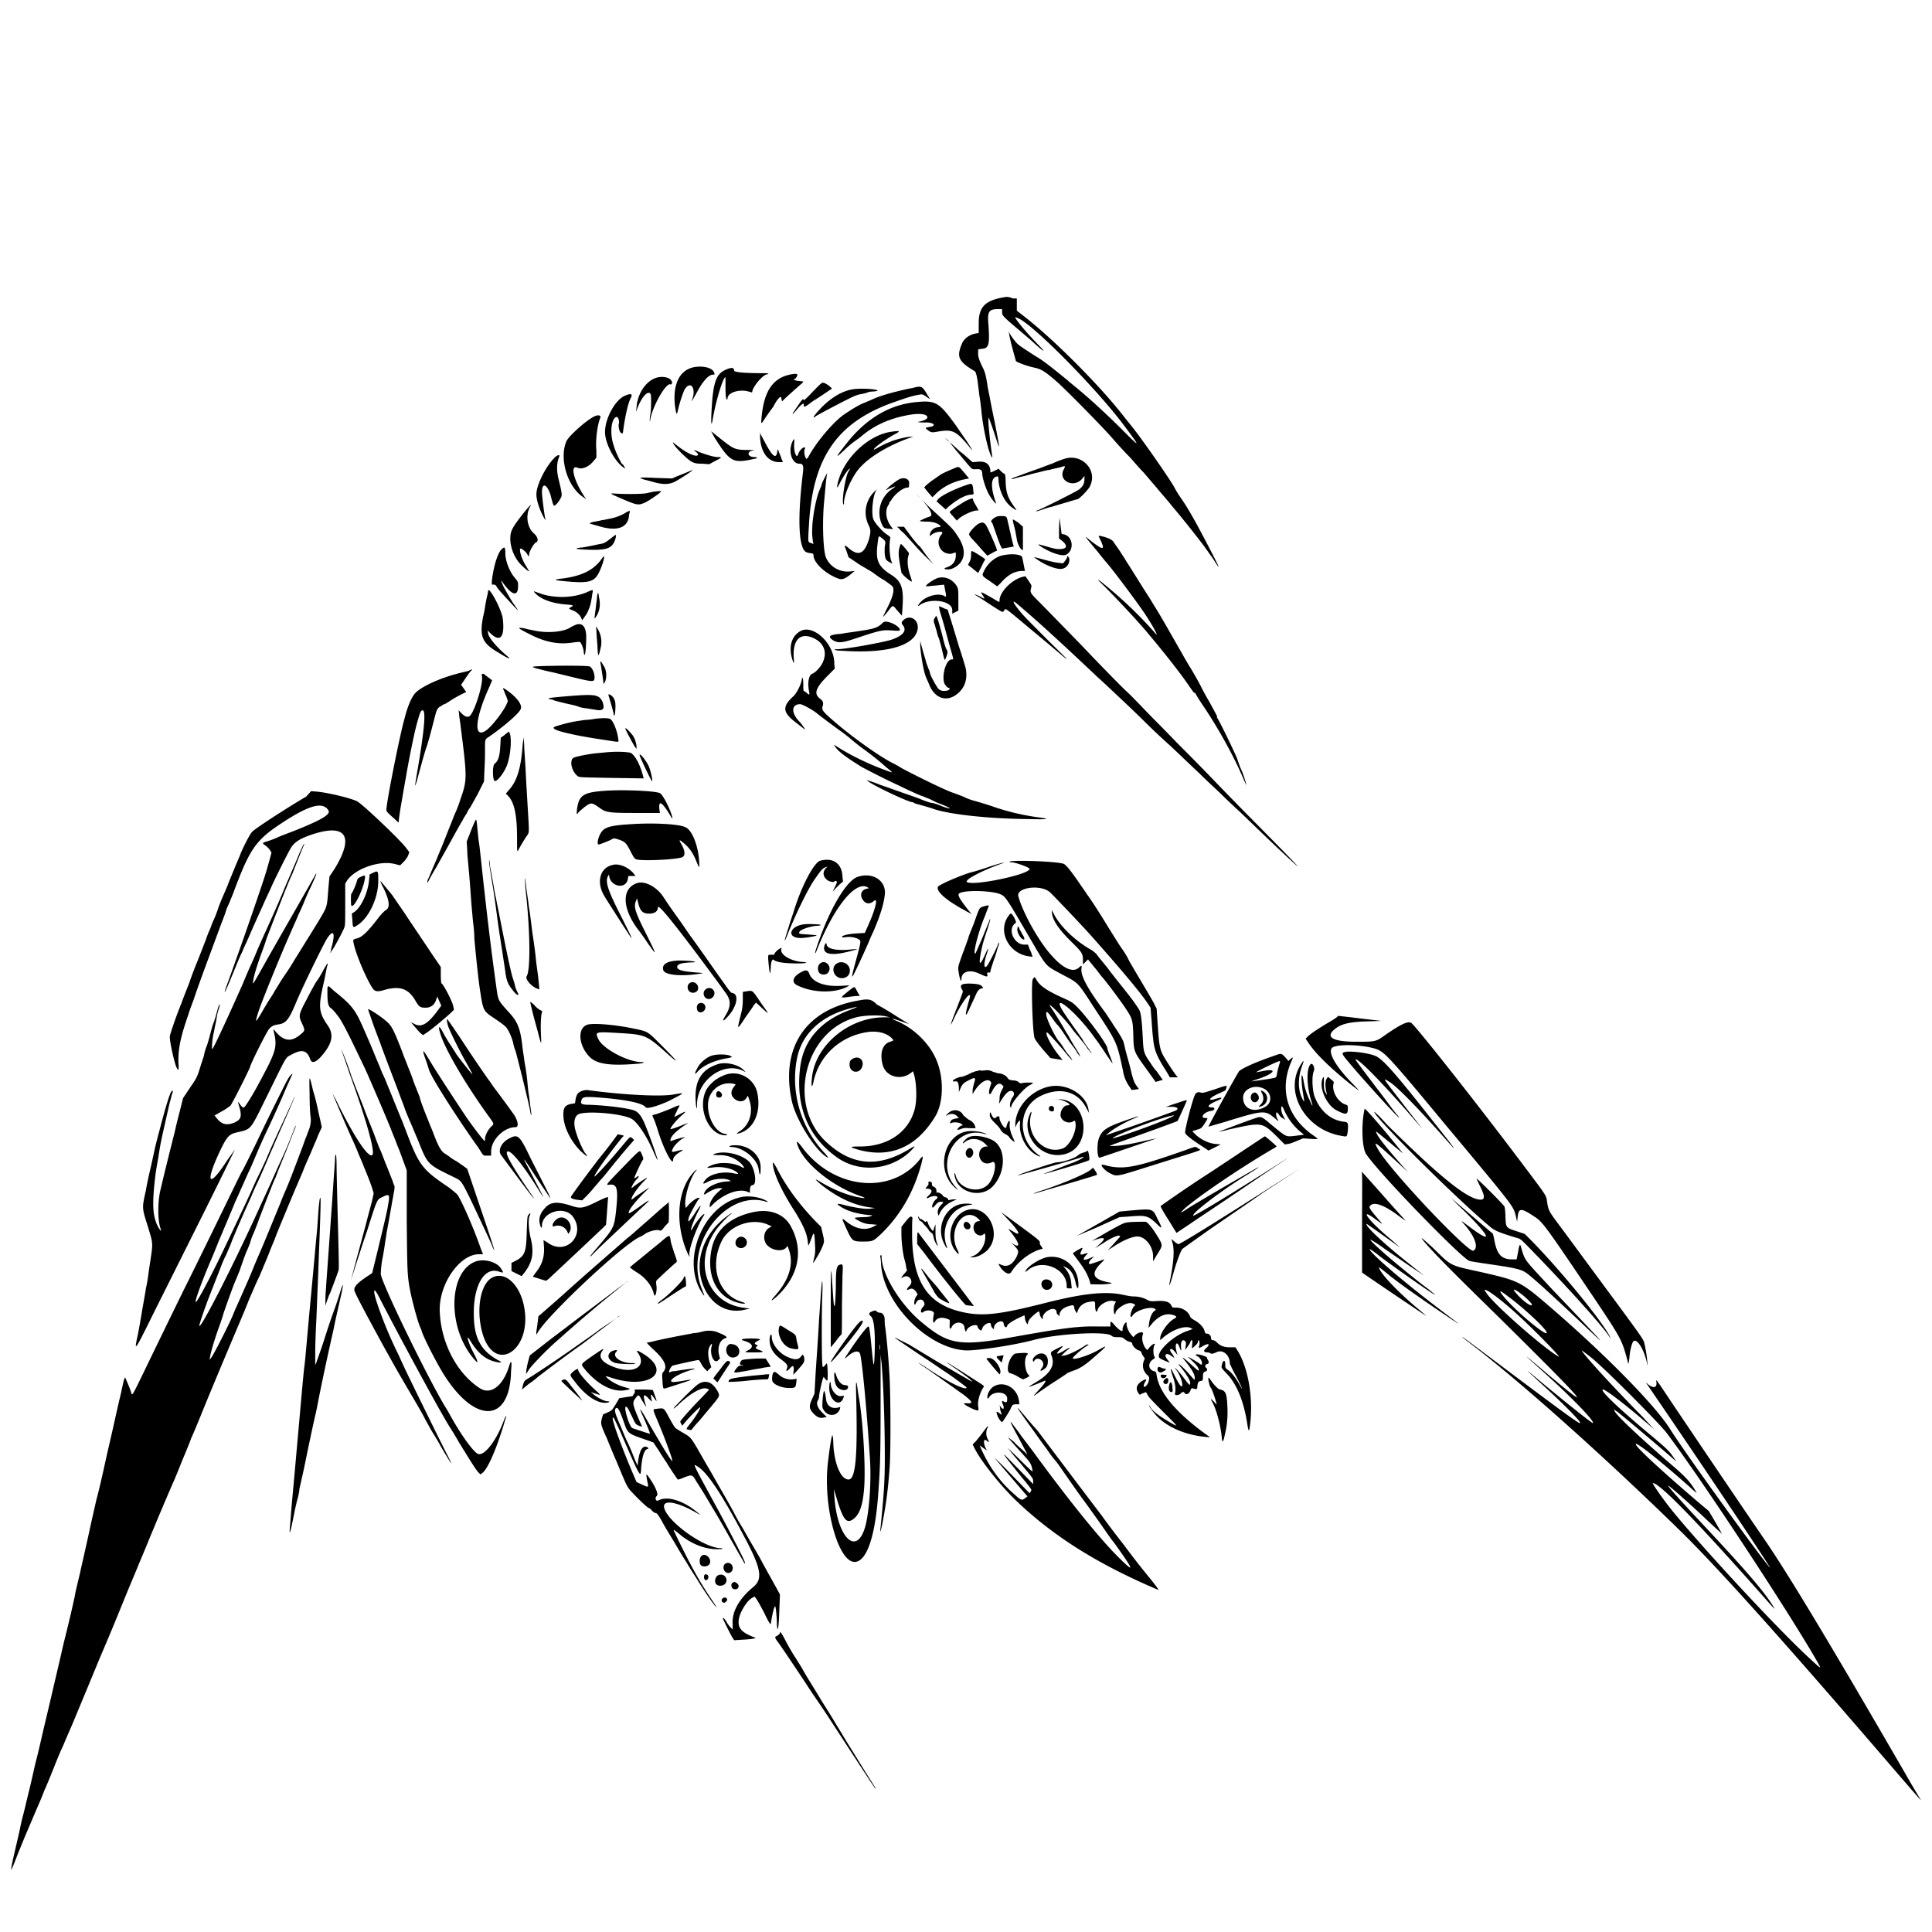 <svg xmlns="http://www.w3.org/2000/svg" viewBox="0 0 380 380"><path d="M197.9 58.4c-4.1.6-5.4 1.9-5.4 5.2v1.9l-.6.1c-1.2.2-2.3 1-2.7 2-1.1 2.6-.7 3.5 2.5 5.4.3.2.5 1.2.7 2.9.1.7.2 1.8.3 2.3s.2 1.6.3 2.3c.3 3.5 1.3 7.9 1.9 9.1.3.6.3.5.2-.3-.4-2.6-.9-7.4-.6-7.1 0 0 .5 1.3 1 2.8 1.3 4 1.3 4 .1-2.2-.3-1.4-.7-3.4-.9-4.5s-.5-2.3-.5-2.7c-.3-1.7-.4-2.3-.9-3.3-.7-1.4-1-2.3-.9-3v-.6l.8-.1c1.3-.1 1.5-.9 1.2-4.9-.2-2.4.1-2.9 1.9-2.9h.8v.5c0 .8 0 .8 3.9 4.1.8.7 1.9 1.6 2.3 2 2.2 2 2.6 2.1.9.4-2.5-2.6-4.5-5-4.5-5.4 0-.1.3.1.8.3 3.5 1.9 15.6 14.2 20.9 21.4 2.9 3.9 2.9 4-.4.7-3.7-3.7-7.2-6.9-10.7-9.7-.4-.4-1.2-1-1.8-1.5-2.1-1.7-3.5-2.8-4.9-3.6-3.4-2.2-3.4-2.2-4.1-3.1-.4-.5-.8-1.1-.9-1.3l-.2-.4.1.5c0 .3.2 1 .3 1.5s.4 1.5.6 2.3c.2.7.4 1.4.4 1.5.3.3 2.2 1 3.6 1.3 1.5.3 2.3.9 4.5 2.8 2 1.8 8.7 8.6 10.9 11.1 1.2 1.4 2.7 3 3.3 3.6s1.8 2.1 2.9 3.2c1 1.2 2.5 2.9 3.3 3.9.8.9 1.8 2.1 2.2 2.6s1.1 1.3 1.5 1.8c1 1.2 4.5 5.6 5.1 6.5.3.4.7 1 1 1.4s.7 1 1 1.5c1.1 1.7.6.6-1.6-3.6-2.4-4.6-3.8-7.1-5.2-9.1-.5-.7-1.1-1.7-1.4-2.3-1.3-2.2-6.6-9.8-8.5-12.1-.5-.6-1.2-1.5-1.6-2-4.7-6-13.7-15-19.4-19.4l-1.4-1.1v-2.4h-.8c-.6-.3-1.1-.3-1.3-.3m-61.3 13.8c-2.9.5-4.4 3.4-3.8 7.9.2 1.3.3 1.6.5.8.2-1.1 1.1-4 1.5-4.5 1.1-1.5 2.1 0 1.4 2-.3.9-.1.5.8-1.1 1.2-2.3 2.4-3.6 3.2-3.6.4 0 .4-.1.3-.3-.2-1-2-1.5-3.9-1.2m6.2.5c-1.9.8-2.5 2.4-2.8 7.4-.2 3.1-.1 4.2.2 2.3.6-3.5 2-8.2 2.5-8.2v2.1c0 1.4.1 2.1.2 2.2.1.1.2.1.2-.1 0-1.2 2.3-1.9 4.1-1.4.4.1.7.2.7.2s.1-.2.1-.4c.5-1.3 2.2-3.2 3-3.2.1 0 .2-.1.1-.1 0-.1-.6-.1-1.2-.1-3.6 0-5.5-.2-5.5-.5 0-.6-.5-.7-1.6-.2m13 .9c-3.7.6-5.5 3.2-6 8.4-.1 1.3-.1 1.4.2 1a45.8 45.8 0 0 1 2.1-3c.8-1.6 1.6-2.4 1.6-1.6 0 .2.1.4.1.5h.1c0-.1 2.1-2 3.6-3.3.6-.5.6-.6.2-.6-.1 0-.6-.1-.9-.1l-.7-.2.4-.3c.6-.8.4-1-.7-.8m-26.3.6c-2.2.4-4.1 3-4.3 5.9l-.1.9.3-.8c.9-2.3 2.2-3.6 2.6-2.6.1.4.1 3.1-.1 4-.1.4-.1.9-.1 1.1 0 .3.1.2.1-.2.5-2.7 3.1-7.3 4-6.9.3.1.4-.5.1-.8-.3-.5-1.4-.8-2.5-.6m30.4 2.8c-1.2 1.3-1.8 1.8-1.8 1.7-.1-.4-.3-.2-1.3 1.3-1.2 1.7-1.2 1.9-.1.6 1-1.2 1.4-1.4 1.4-1 0 .5.1.5.7.1.3-.2.9-.7 1.4-1s1.4-.9 2-1.3c.6-.4 1.3-.9 1.4-.9.2-.1-1.3-1.3-1.7-1.2-.2-.2-1 .7-2 1.7m20-.8c-.3.1-.9.2-1.4.3-2.7.6-5.3 1.3-6.8 2-.4.2-1.2.5-1.6.7-.9.3-2.1 1-3.9 2.2-2 1.3-5.3 5.1-7 8.1-.5.9-.6.9-.8.4s-.3-1.2-.1-1.6c.1-.2.1-.3-.1-.3-.4 0-1 .7-1.2 1.3-.3 1.1-.9-.4-.8-2 .1-1.1 0-1.2-.4-.3-.8 1.9 0 4.2 1.4 4.2.8 0 .9.4.7 2-1.1 9-.8 14.8.7 15.4.2.1.6.2.9.2.4.1.5.1.5.4 0 1.5 2.4 3.7 4.9 4.6.8.3 1.4 0 2.6-1l.6-.5-.9.1c-2.1.2-4.1-1-4.8-2.9-.5-1.5-.7-6.8-.3-10.9.4-4.5.5-5.2.6-5.4v-.1c-.1 0-1.1 2-1.1 2.2 0 .1-.2.6-.5 1.3-.6 1.6-1.1 4.2-1.3 6.4-.1 1.7-.1 2.1.1 3.6l.1.4-.5-.2c-.6-.2-.6 0-.4-3.4.7-13.1 5.3-20 15.9-24 2.8-1 4.5-1.6 6-1.8.4-.1.6 0 1.3.5.6.4.7.5.5.2-.1-.2-.4-.6-.6-1-.8-1.3-1-1.4-2.3-1.1m-11.6.3c-2.7.2-5.6 2.1-8 5.1-.4.5-.3.7.1.3.4-.3 4.6-2.5 6.2-3.3 1.6-.8 2.1-1 2.9-1.1.4-.1.9-.2 1.1-.3.2-.1.7-.2 1.2-.2 2.4-.2-1-.7-3.5-.5M123 77.8c-1.9.7-4 4.4-4 7.2 0 2.2 1.9 5.8 3.7 7l.3.2-.2-.4c-.1-.2-.3-.5-.4-.5-.2-.1-1.3-2.3-1.7-3.7-.8-2.3-.5-5.4.6-5.6.3 0 .6.9.4 1.4-.1.4.1 1.5.4 1.7.4.3.4.2.5-.6.3-2.3.9-5.1 1.4-6.1.5-.9.2-1.1-1-.6m57.1 1.3c-5.1.5-9.7 3.2-13.5 8-2.3 2.9-2.5 3.3-.5 1.4.8-.8 1.7-1.5 2-1.7.3-.2.8-.6 1.1-.8 2.5-2.2 5.5-3.6 9.1-4.3 2.5-.5 4.1-.3 4.1.4 0 .3-.6.6-1.4.8-.8.1-.4.2.8.2 1.9-.1 2.6.7.9.9-.7.1-.8.2-.2.6.6.5.9.5 1.9.3 2.9-.5 3.6-.2 6.1 2.8 1.1 1.4.9 1-.4-1-.5-.7-1.4-2-2-2.9-3.4-4.7-4-5.1-8-4.7m-63.2 2.8c-1.5.7-5 3.8-5.5 4.9-1.5 3.5.3 9.2 3.5 11.1l.4.3-.2-.3c-2.2-3.2-3.1-6.6-1.5-5.9.9.4 2.3-.2 3.2-1.4.3-.3.5-.6.5-.6v-1.4c-.2-2.1.2-5.1.8-6.5.1-.5-.6-.5-1.2-.2m58.6 3c-4.5.5-9.5 5.1-10.7 10-.3 1.3-.2 1.3.5-.1.7-1.3 1.5-2.5 1.8-2.6.1 0 0 .2-.2.5-.7 1.2-1.4 6.1-1 6.5.1.1.1 0 .1-.3 0-1.7 1.8-5.7 3.4-7.2 2.1-2.2 6-4.4 9.9-5.7.4-.1.4-.1-.2-.1-.7 0-2.8.5-3.8.9-.4.2-1 .4-1.4.6-.4.2-1 .5-1.3.7-.4.2-.7.4-.7.3-.2-.2 2.1-1.9 4.1-3 .7-.3 1-.7.6-.6-.2 0-.6 0-1.1.1m-35.6 0s.3.5.6 1.1c3.2 5 3.6 5.2 8.1 4.2.5-.1.3-.3-.2-.3-1.4 0-1.6-1.1-.3-1.3.4-.1.2-.1-.7-.1-2.9 0-3-.1-5.8-2.3-1.5-1.2-1.7-1.4-1.7-1.3m9.6 1.2c.2 3 1.6 4.8 3.8 4.8h.7l-.3-.7c-.1-.4-.4-1-.5-1.3-.2-.6-.2-.6-.3-.2-.2 1.8-1 1.1-2.6-2-.5-.9-.9-1.7-.9-1.7.1 0 .1.4.1 1.1m37 .5c.6.9 3 3.7 4 4.9.7.8.7.8 1.3.8 1.1-.1 1.4.1 1.4 1 .1 1 .8 3.1 1.4 4.1.6 1 1.5 2 1.3 1.5-1.2-3.3-1-5.2.4-5.2 0 0 .1.4.1.9.2 2.1 1.2 4.1 2.5 5.1.8.6 1.2.8.9.4-1.5-2-1.9-3-2-5.2 0-.9-.1-1.7-.2-1.7s-.4-.2-.7-.5l-.5-.5-.8.4c-.6.3-.8.4-.8.2 0-1.4-.8-2.1-2.3-2l-1.2.1-.6-.5c-.3-.3-1.2-1.1-2-1.7-.7-.7-1.7-1.5-2.1-1.9l-.8-.7.7.5m-54.1.5c0 .5 2.6 3.1 3.6 3.7.6.3.9.4 2.1.4l1.4.1 1.1-.6c1.4-.7 1.5-.8.6-.8-.8 0-2.4-.5-3.7-1-1.1-.5-1.2-.5-.6 0 .5.4.5.6.2.7-.5.2-2.2-.6-3.7-1.8-.4-.3-.8-.6-.9-.7 0-.1-.1-.1-.1 0m-23.5 3.1c-1.7 1.8-3.4 5.3-3.4 7 0 1.1.5 2.7 1.3 4.3.5.9.6 1 .4.3-.2-1.1-.6-4.2-.6-5 0-2 1-1.6 1.7.6.3 1.3.5 1.8.6 2 .1.3.9-.5 1.3-1.3.4-.6.4-.9-.3-3.7-.5-2-.4-3.4.1-4.6.2-.5-.5-.3-1.1.4m100.3.1c-.4.1-1.4.5-2.3.9-.9.3-2.1.8-2.7 1-2 .7-4.1 1.5-4.7 1.7-.3.1-.6.3-.6.3h.4c.2-.1 1.3-.4 2.3-.6 1-.3 2.2-.6 2.7-.7.4-.1 1.4-.4 2.2-.5.7-.2 1.7-.4 2.1-.5.9-.3 1-.3.7.3-1.4 2.3 1.9 4 3.6 1.9l.4-.5v.6c0 .9-.3 1.5-1.1 2.1-.7.5-7.9 4.1-8.2 4.1-.1 0-.2.1-.2.1 0 .1.1.1 1.3-.3.3-.1 1.1-.4 1.7-.5.6-.2 2-.6 3-.9s2-.6 2.1-.6c.3 0 1.9-1.6 2.4-2.4 1.8-3.3-1.6-6.8-5.1-5.5m-21.5 1.8c-1.4.6-2.1.9-2.6 1.2-.3.2-.9.6-1.3.9-.8.5-2 1.5-2 1.7l.8 1 .8.9.8-.8c1.4-1.3 3.1-2.2 5.4-2.7l1-.2-.5-.6c-1.6-1.9-1.4-1.8-2.4-1.4m-51.9.5c-.2.1-1.4.6-2.7 1.1l-.9.4-3.2-.1c-1.7-.1-3.1-.1-3.1 0 0 0 .4.2.7.3.4.1 1.2.3 1.9.5 1.7.5 2.9.5 3.9.1.6-.2 3.4-2 3.8-2.4.2-.1-.2 0-.4.1m41.2 1.6c-.4.2-1.3.8-2.2 1.6-.5.5-.7.7-.3.5s1.6-.7 1.6-.6c0 0-.2.2-.5.4a5.6 5.6 0 0 0-2.2 6.9c.4.9.5.9 1.4 1 .4 0 .7.1.8.1s-.1-.2-.3-.5c-1-1.3-1.3-3.1-.6-4.2.2-.3.3-.5.2-.6 0 0 0-.1 0 0 0 0 .3-.2.5-.6.8-1.2 2.3-2.3 3.1-2.3.3 0 .3-.1.3-.7.2-.9-.8-1.4-1.8-1m12.8 1.3c-2.3.8-4.7 2-5.3 2.7l-.3.4.9.8.9.8.3-.3c1.7-1.5 3.4-2.5 4.6-2.6.5 0 .6-.1.6-.3 0-.1-.1-.5-.1-1-.2-1-.2-1-1.6-.5m-17.6 1a5.68 5.68 0 0 0-1.4 6.7c.5 1 .5 1.4.1 2.9-.9 2.9-2.1 3.4-4.1 1.6-.8-.6-.8-.6-.3.7l.4 1.2 1.5 1c.8.6 1.8 1.1 2.1 1.3.3.2.9.5 1.3.8.4.3 1.3 1 2.1 1.4.7.5 1.4 1 1.5 1.1.6.5.4 1.8-.8 4.2-.5 1-.9 1.8-.9 1.9s.4-.4.9-1c1.1-1.4.9-1.4 1.9-.2l.9 1 .1-1.5c.3-4-.2-5.3-2.3-6.6-2.5-1.6-3-2.8-2.6-6 .2-1.7.2-1.7.8-1.2.7.5.8.7.7 1.3-.1.3-.1.9-.1 1.6.1 1.3.2 1.5 1.2 2l.3.2-.3-.9a12 12 0 0 1-.1-4.2c.1-.1-.1-.3-.7-.7-.9-.6-2.2-2.1-2.6-2.9-.5-1.2-.1-5 .6-5.8.2-.1 0-.1-.2.1m-43.7.2c-.3.1-.9.2-1.3.3-.9.2-4.1.2-5.9.1-1.6-.1-1.5-.1 1 1 2.8 1.2 3.2 1.3 4.2.9.7-.2 2.4-1.4 3.2-2l.4-.4h-.5c-.3 0-.8.1-1.1.1m52.7 1.5c1.8 1.9 2.4 3.2 1.7 3.4-.5.1-2 .8-2 .9 0 0 .6.1 1.2.1 1.3 0 2 .2 2.6.6.5.4.4.4-.2.5-.8 0-1.6.8-1.6 1.5 0 .3 0 .3.2.1.8-.8 2.8-1 2.1-.2-1.1 1.2-.6 3.2.9 3.7.8.2.8.2 1.7-.1.2-.1.2 0 .2.5 0 1.2-.6 2-1.8 2.4-.7.2-.5.4.3.4.9 0 2.2-.8 2.7-1.8.7-1.3.4-3-1-5-.8-1.2-.9-1.3-4.7-4.8-1.3-1.2-2.4-2.3-2.5-2.4l-.5-.5c-.2-.3.1.1.7.7m8.8.3c-.9.5-3.2 2-3.2 2.2 0 .1.3.5.7.9l.7.8.3-.3c.7-.7 2.8-1.7 3.7-1.7h.3l-.5-.9c-.3-.5-.6-1-.6-1.2 0-.4-.3-.3-1.4.2m-86.6 1.9c-1 1.2-2.2 2.8-2.6 3.6-1 1.8-.2 5.2 1.7 7.1.8.8 1.8 1.6 1.5 1.1-.1-.1-.3-.5-.6-1-.8-1.2-1.4-3.3-1-3.3.3 0 1.1.7 1.3 1.1l.3.5.1-.6c.1-.6.9-2 1.3-2.2.6-.2.4-1.1-.4-1.8-1.3-1.1-1.7-3.6-.7-5.3.3-.5 0-.3-.9.8m19.4.6c-.9.5-2 .9-3.3 1.1-.4.1-.9.2-1.1.2-.3.1-.9.2-1.4.3-.7.1-1.3.4-.9.4 0 0 .6.2 1.4.4 3.7 1.2 5.9.5 6.2-1.8 0-.3.1-.7.2-.9 0-.3-.1-.3-1.1.3m72.7.9c-.5.4-.7.6-.4.9.1.1.2.4.3.7.1.3.4 1.1.6 1.7.2.6.5 1.4.7 1.9s.4.8.4.8c.1 0 .6-.1 1.2-.2l1.1-.2-.2-.7c-.1-.4-.3-1.2-.4-1.7-.1-.5-.3-1.1-.3-1.4-.1-.3-.2-.8-.3-1.2-.2-.9-.2-1-1.3-1-.7 0-.9.1-1.4.4m12.8 2v2l.5.4c1.3 1 1.1 1.7-.4 1.7-.8 0-1.1-.1-3.2-.7-1.1-.3-1.2-.3-.6.1 1.9 1.3 4.3 2.1 5.1 1.7 1.7-.9 1.3-3.7-.5-4l-.4-.1-.2-1.6-.2-1.6-.1 2.1m-9.1-1.7c0 .1.1.7.3 1.4s.4 1.9.5 2.5c.2 1.1.8 2.1 1.2 2.1v-4.6l-.9-.8c-.6-.4-1.1-.7-1.1-.6m-6.7.8c-.6.3-1.9 1.7-1.9 2.1 0 .1.3.6.7 1s1.2 1.3 1.8 2l1.1 1.2.9-.5c.5-.3 1-.5 1-.5.1 0-.7-2-1.5-3.7-.8-1.8-1.1-2.1-2.1-1.6m-15.7.9c.1.2.5.6.9.9.3.3 1.3 1.4 2.1 2.3s2 2.2 2.7 2.8l1.1 1.1-.8-1c-.4-.5-1-1.3-1.2-1.6-.2-.3-.6-.9-1-1.2-.3-.3-1.1-1.3-1.7-2.1l-1.1-1.5h-1.4l.4.3M120 106c-.9.7-1.2.9-2 1l-1.9.4c-.6.1-1.4.3-1.9.3-1.3.2-1.1.3.9.4 4.4.2 5.4-.2 6-2.3.1-.8.2-.8-1.1.2m96.1-.5c1.5 3 1.1 3-2.4.2-.4-.3.1.3 1.1 1.5.4.5 1.1 1.3 1.4 1.7.3.4.9 1.1 1.3 1.6 1.2 1.3 5.9 7.6 7.6 10.1 1.8 2.7 3.1 5.2 2 3.8a83.8 83.8 0 0 0-7.9-7.8c-3.4-2.9-4.1-3.3-2.1-1.4 2.7 2.7 7 7.3 8.8 9.5 3.2 3.8 6.5 8 8.1 10.4.5.7.9 1.3 1 1.2s.1 0 .1 0c0 .1.6 1.1 1.4 2.3 3 4.4 6.1 10 7.9 14.2l.7 1.6c.1-.1-.6-2.3-1-3.1-.2-.4-.5-1.3-.7-1.9-.6-1.6-3.9-8.3-4-8.2-.1 0-.1 0 0-.1s-.2-.6-1.5-3c-.3-.5-1.1-1.9-1.7-3.1-.6-1.2-1.5-2.7-1.9-3.4-.4-.6-1.1-1.8-1.6-2.7-2.4-4.2-4.6-8.1-5.7-9.8-.3-.5-.9-1.5-1.3-2.1-1.1-1.7-2.7-4.3-3.4-5.4-.3-.5-.8-1.2-1-1.6l-1.1-1.7c-.4-.6-1-1.4-1.1-1.6-.3-.5-.9-.8-1.9-1.1-.8-.2-1.2-.3-1.1-.1m-39.1 1.9c-.4 1.2-.3 2 .3 5.2.1.3 1.1 1.3 2 1.8.1 0 0-.4-.2-1-.5-1.4-.7-2.7-.5-3.8l.2-.8-.7-.9c-.9-1-.9-1.1-1.1-.5m-78.3.6c-.7.6-1.4 2.7-1.8 5.1-.2 1.3-.2 1.9-.1 1.9.4-.1.7.1.8.2.1.4 1 1.4 4 4.6.4.4.3.2-.4-.8-.4-.5-1.1-1.7-2.1-3.5-.3-.6-.7-1.6-.4-1.2 1.9 2.8 3.2 3.2 3.2 1 0-.8 0-.9-.6-1.6-1.2-1.4-2-3.7-1.9-5.2-.1-.9-.1-1-.7-.5m92.3 1.1c0 .7-.1 1-.3 1.4l-.3.6.5.4c.3.2.7.6 1 .8l.5.4.3-.6c.2-.3.5-1 .7-1.4l.4-.7-.4-.3c-.3-.2-1.8-1.2-2.2-1.3-.2-.1-.2.3-.2.7m5.9.2c-1.3.4-2.6 1.5-3.3 2.9-.5 1-.6 1 1.1 2.1l1.4 1c0 .1.3-.2.7-.6 1.4-1.6 2.6-2.3 4.1-2.4h.7l-.2-1c-.4-2-.3-1.9-.9-2.1-.9-.3-2.4-.2-3.6.1m-78.4.4c-1.6 2.4-4 3.6-8 4.1-1.7.2-1.6.3.4.5 5.1.5 6.1.2 7.1-2.1.8-1.8 1.1-3.4.5-2.5m91.4-.1c0 .1-.2.4-.4.7l-.4.5-.9-.1c-.8-.1-1.3-.2-3.5-.8-1.5-.4-1.5-.4-.9 0 1.5 1.1 3.6 2 4.8 2 1.1 0 1.9-1 1.7-2.1-.2-.4-.4-.6-.4-.2m-8.9 3.9c-2.1.6-4.4 3-4.4 4.6 0 .4 0 .4-1.3-.4-2.5-1.4-2.6-1.5-2-.6.5.8.5.8-.6.2-1.3-.6-1.3-.5-.1.2.5.3 1.4.9 2 1.3 2.8 1.8 2.6 1.7 2.9 1.3.3-.5-.1-.8 4.8 3.3 4.1 3.4 4.9 4.1 6.1 5.1.7.6 1.3 1.1 1.4 1.1.1 0-1.6-1.6-3.7-3.7s-4.4-4.4-5.1-5.2c-1.7-2-2.2-3-.9-1.9 3.9 3.3 8.4 7.4 15.8 14.4.8.7 2.7 2.5 4.3 4s3.8 3.6 4.9 4.7c1.1 1.1 3.4 3.3 5.1 4.8 1.6 1.5 4.2 4 5.8 5.5 1.5 1.5 3.5 3.3 4.3 4.1s2.5 2.4 3.7 3.5c2.3 2.2 6.7 6.5 10.1 9.6 2.7 2.5.5.2-7.9-8.3-1.9-1.9-5.5-5.6-8-8.2-2.5-2.6-5.3-5.4-6.1-6.2s-3-3.1-4.9-5-4.3-4.5-5.5-5.6c-1.2-1.1-5.2-5.2-8.9-9.1-3.8-3.9-7.6-7.8-8.5-8.7-1.7-1.7-1.7-1.8-1.5-2.6.1-.3.1-.5 0-.7s-1.1-1.7-1.1-1.6c0-.1-.3 0-.7.1m-16.6.2c-.8.3-2.3 1.3-2.3 1.6h.7c.4-.1 1.2-.1 1.8-.2l1.1-.1.2 1.1c.3 1.3.2 1.4-.2 1.1-1.1-.6-3.5 0-4.6 1.2-.5.5-.7 1-.3.7 2-1.6 6.5-1 6.5.9v.7l.6-.3.6-.3v-1.7c0-2.6 0-2.7-.5-3.4-.9-1.2-2.3-1.7-3.6-1.3M96 116.3c0 .1-.1.6-.2 1s-.3 1.4-.4 2.1-.3 1.6-.4 2c-.7 3.8-.2 5.1 3.1 7 2.1 1.3 2.6 1.4 1.5.5-2-1.7-3.5-3.5-3.6-4.4l-.1-.5.6.6c1.9 1.8 2.8.7 2.4-2.8-.1-1.7-2.9-6.9-2.9-5.5m19.4.2c-2.9 1.2-6.7 1.2-9.5.1-1.1-.4-1.1-.4-.4.3 1.2 1.1 3.3 1.8 5.9 2 1.4.1 1.5.2.9.5-.5.3-.5.3.2.6.9.3 1.5.9 1.8 1.5l.2.5.5-.7c.3-.4.6-.9.7-1.2.1-.3.3-.7.3-.8.1-.2.3-1 .5-2.5.2-.9.2-.9-1.1-.3m2 1.3c-.1.6-.2 1.7-.3 2.4-.2 1.5-.2 1.6 0 1.3.8-1.1 1.1-2.4.7-4.1-.1-1.1-.3-1-.4.4m67.3 1.6c0 .1.1.4.1.6.1.4.7 2.2 1.3 4.5.2.7.5 1.9.8 2.9.7 2.5.7 2.3.3 2.3-1.3 0-2.2 4.1-1.2 5.1.2.3.5.5.6.5.3 0 .2.4-.2.5-.8.2-1.4.1-1.8-.3-.4-.4-1.7-2.8-1.7-3.2 0-.1-.1-.4-.2-.6-.1-.2-.3-.8-.5-1.3-.1-.5-.4-1.4-.6-2.1-.2-.7-.4-1.5-.5-1.8l-.1-.5v.7c0 1.4.6 5.2 1.1 6.4.1.3.4.9.6 1.4 1.2 3.2 4 3.8 6.2 1.4 1.2-1.3 1.5-3.3.8-5.3-.2-.7-.6-2-1.1-3.5-1-3.3-1.2-4-1.8-5.9l-.4-1.3-.6-.2c-1.1-.5-1.1-.5-1.1-.3m-.8 2.1c-.3.4-.3.7-.1 1.2.1.2.2.8.4 1.3.1.5.3 1.3.5 1.6.1.4.4 1.4.6 2.3.5 2.1.5 2.1.7 1.6.4-1 .5-1.3.1-1.9-.1-.2-.4-1.1-.6-2-.5-2-1.2-4.4-1.3-4.4-.1-.1-.2.1-.3.3m-6 .3c-.6.5-.7.7-.3 1.2.8 1 .1 2-2.2 2.8-1.4.5-9.1 1.9-10.8 1.9-1 0-.2.3 1.1.3 8.8.6 14.3-1 14.8-4.3.2-1.7-1.3-2.8-2.6-1.9m-3.9.5c-.2 0-.5.3-.7.5-.7.6-1.3.8-2.9 1.1-1.9.3-3.2.5-4.1.6-.4.1-1 .2-1.4.2-1.8.2-2.1.5-1.1 1.2 1 .6 1.7.6 4.4-.3 5.1-1.7 5.3-1.7 7.2-1.6 1.3.1 1.5.1 1.6-.1 0-.7-2.1-1.8-3-1.6m-60.8.6c-.2.1-.7.3-1 .5-1.3.9-4.6 1.2-7.2.6-.4-.1-1.2-.2-1.8-.4-1.7-.3-1.5-.1 1.3 1.3s5.4 1.9 8 1.5c.8-.1 1.5-.2 1.6-.1.2.1.7 1.3.7 1.9.2 1.6.5-.1.5-3.2-.1-1.8-.8-2.6-2.1-2.1m4.1 1c0 .4.1 1.8.2 3 .1 2.4.2 2.5.6.7.4-1.5.1-2.9-.6-4l-.3-.4.1.7m40.4.1c-2 .9-2.7 3.2-1.8 5.9.3.8.3.7.2-.9-.1-3.4 1.5-4.7 4.1-3.4 1.8.9 2.5 2.6 1.7 4.5-.3.9-1.5 2.2-2.1 2.4-.7.2-1 1.7-.7 3.3.2.9.1 1-.4.5-.3-.2-.5-.4-.6-.4s-.1-.6-.1-1.3c0-1.2-.2-1.7-.3-.9-.2 1.1-1 2.6-1.6 3.2-2.1 1.9-2.2 3-.2 4.7.6.5 2.2 1.7 2.4 1.9.2.1-.6-1.1-1.1-1.6-1.7-1.8-1.5-3.4.2-3.4.4 0 2.6 1.2 3.4 1.9.6.5 2.9 2.2 4.4 3.3.6.4 1.5 1.1 2.2 1.7.6.5 1.8 1.5 2.7 2.1 1.7 1.3 2.4 1.8 4.2 3.4 1.5 1.2 1.5 1.2-.1.6-3.3-1.2-6.9-2.9-9.8-4.8-.3-.2-.4-.2-.3-.1.6 1.1 2.1 2.2 5.3 4.2.9.5 3.8 2 6.1 3.1.9.4 2.5 1.2 3.6 1.7s2.2 1 2.4 1c.2.1.7.3 1.2.5s1.2.6 1.7.8c2.1.8 2.6 1.1 2.3 1.1-.1 0-.9-.2-1.6-.5-.7-.3-1.6-.6-2-.6-.4-.1-1.3-.4-2-.7s-2.5-.9-3.9-1.4-3.1-1.1-3.7-1.3c-.6-.2-1.5-.6-1.9-.7-.5-.2-1-.3-1.1-.4-.1-.1 0 .1.3.3 1.5 1.1 8.4 4.3 8.8 4.1.1-.1.1 0 .1 0-.1.1.2.2.5.3.7.2 2.3.6 3.7 1.1 3.2 1 10.3 1.8 18.1 1.9 4 .1 4.8 0 2.5-.3-3-.4-6.2-1.1-9.3-2.2-1.5-.5-3.2-1-3.6-1.1-.4-.1-1.3-.4-1.9-.7s-1.8-.7-2.6-1c-1.9-.7-8.5-4-9.9-4.8-.6-.4-1.4-.8-1.8-1-2.7-1.4-8.3-5.4-11.9-8.6-1.7-1.5-1.9-1.8-1.7-2.5.2-.6.1-1-.4-1.4-1.4-1-1.1-2.1 1.5-4.7l1.3-1.3-.1-.8c.1-4-3.9-7.7-6.4-6.7m-39.6 6.4c.1.4.6 3.7.6 4.1 0 .1.1-.1.3-.4.4-.9.3-2.4-.3-3.2-.5-.9-.7-1-.6-.5m-11.3.6c-2.3.1-2.5.1-1.2.5.5.1 1.2.3 1.6.4.4.1 1.4.3 2.2.5l3.7.9c3.3.8 3.7.8 3.8.3.2-.8-.3-2.2-.9-2.5-.3-.2-5.4-.2-9.2-.1m-15.2 1.1c-4.2.9-8.1 2.6-9.7 4-.7.6-1.4 2.1-1.9 3.7-.2.6-.4 1.4-.5 1.8-.8 2.7-3.5 16.2-3.5 17.7 0 .3.3.6 1.2 1.4l1.2 1.1.1-1 .3-2c.2-1.1.6-3.5 1-5.7.6-3.6 1.6-8.5 2.1-10.4.6-2.2.8-2.8 1-2.9 1-.8.7 3.2-1 13-.4 2.4-.3 2.3.5-.7.6-2.2 1.1-4 1.4-4.9.3-.8.7-2.2 1.6-5.7.5-2 .6-2.2 1.3-2.6.3-.2.6-.4.7-.4s.6-.3 1.2-.7c.6-.4 1.5-.9 2.1-1.2l1-.5-.5-.7-.5-.7.8-1.2c.4-.6.9-1.3 1.1-1.5l.3-.3h-.3c-.4.3-.7.3-1 .4m3.2.9c.3 1.6-1.6 7.4-2.5 7.9-.4.2-1 0-1.6-.7l-.5-.5.1.7c0 .4.2 1.5.3 2.4 1.3 10.2 1.3 10.6 0 14.3-.3 1-.8 2.3-1.1 2.9-.3.7-.7 1.8-1 2.5-.6 1.5-1.4 3.6-2.3 5.7-.3.8-.8 1.9-1.1 2.6s-.6 1.5-.8 1.9c-.2.4-.3.7-.2.8 0 .1.1.1.1 0s.7-1.4 1.6-2.9c1.4-2.5 2.2-3.9 4-7.2.4-.7.9-1.6 1.1-1.9.2-.4.6-1.1.9-1.5.2-.5.5-1 .7-1.2.1-.2.8-1.4 1.5-2.7l1.2-2.4.1-2.5c.1-1.4.1-3.2.1-4.1 0-1.7 0-1.7.8-2.2 3-2.1 5.8-4.5 6.2-5.4.4-.8-.6-2.2-2.5-3.6-1-.7-1.1-.7-.8-.1.1.2.3.8.5 1.2l.3.9-.3.7c-.7 1.5-3.1 4.6-4.2 5.2-2.3 1.4-1.9-2.7.9-8.8l.5-1.2-.8-.6c-.4-.3-.8-.6-.9-.7-.4.1-.4.1-.3.5m24.9 3.8c.2.6 1 3.4 1 3.6 0 .6.3.3.3-.4.1-1.1.1-2-.2-2.5-.2-.6-1.3-1.3-1.1-.7m-7.7.1c-3.7.3-4.1.4-4.1.5 0 .1.1.1.2.1s.6.1 1 .3c.4.1 1.5.4 2.4.6.9.2 1.9.4 2.3.6.3.1 1 .3 1.5.3.5.1 1.3.2 1.8.3 1.6.3 1.9-.2 1.4-1.6-.7-1.4-1.5-1.5-6.5-1.1m4.9 4.5c-.5.1-1.4.2-1.9.2-.5.1-1.4.2-1.9.3-1.2.2-3.8.9-4.1 1.1-.5.4.9.9 4.9 1.7 2.7.5 3.5.6 6.1 1 1.9.3 1.7.3 1.6-.4-.2-1.7-1.1-3.7-1.6-3.9-.4-.2-1.7-.2-3.1 0m6.1 1.9c0 .2 1.6 3.2 1.9 3.6l.3.4v-.4c0-.6-.3-1.6-.7-2.2-.7-.9-1.5-1.7-1.5-1.4m-23.8 1.3l-.7.5-.1 1.7c-.1 1.9-.4 2.9-1.1 3.4-.5.4-.4 3.3 0 3.4.5.2 2-1.8 2.5-3.3.8-2.4.9-6.2.2-6.4-.1.2-.5.4-.8.7m3.6 1.9c-.3 4.5-1.1 7.2-2.8 9l-.5.6.4.4c1.2 1.2 1.8 3.6 1.8 8.3 0 2.5 0 2.8.2 2.5.2-.4 1.2-2.2 1.8-3 .4-.6.4-.5.1-5.4-.1-1.8-.3-5-.4-7.1-.1-2.1-.3-4.5-.3-5.3l-.1-1.5-.2 1.5m17.4 1.4c-.3 0-1.3.1-2.3.2-1.6.1-4.2.6-5 .9-1 .4-.5 2.8.8 3.7.3.2.9.2 6.6.3l6.3.1-.1-.4c-.6-2.4-1.6-4.1-2.4-4.6-.4-.2-2.6-.3-3.9-.2m5.6.6c0 .3 2.1 4.7 2.4 5.1.3.3-.2-2-.6-2.9-.5-1.1-1.8-2.7-1.8-2.2m-6.3 7c-4.7.3-5.6.8-6 3.6-.1 1.1-.1 1.2.2.8.1-.2.6-.6 1.2-1.1 1.3-1 1.5-1 2.9 0 1.5 1.1 1.8 1.1 9 1.1h3l-.1-.7c-.2-1.8.4-1.6 1.9.8.7 1.2.7 1.2.6.6-.4-1.5-1.8-4.3-2.4-4.6-.8-.4-6.2-.7-10.3-.5m-59.3 1.2c-2.3 1.3-9.7 6-10.6 6.9-.4.4-1.4 2.3-2.2 4.1-.2.6-.8 1.9-1.2 2.9s-1 2.4-1.3 3.2-.8 1.9-1.1 2.6c-.3.7-.7 1.7-.9 2.3s-.6 1.7-.9 2.3-.6 1.6-.8 2-.5 1.2-.7 1.8c-.4 1-.8 2.1-1.8 4.6-.3.7-1 2.5-1.5 4-.6 1.5-1.3 3.3-1.5 3.9-1 2.4-2.3 6.2-2.3 6.6 0 1.2.9 5.1 1.3 6 .4.8.5.7.4-.8-.1-2.7.4-5.1 1.9-9.4.3-1 .8-2.3 1.1-3.1.8-2.5 3.2-8.9 4.9-13.5.5-1.4 1.2-3.1 1.4-3.8s.6-1.5.7-1.7c.1-.3.5-1.2.8-2 3.2-8.6 4.4-10.3 9.2-13.5 5.7-3.8 8.4-4.5 9.5-2.7.5.8-1.4 1.9-7.2 4.2-1.1.4-2.4.9-2.8 1.1-.4.2-1.2.5-1.8.7-1.3.4-1.3.4-.6.9.3.2.7.6.9.9l.3.5-.4 1.5c-.7 2.5-.8 2.8-1.7 5.5-2.1 6.2-3.7 10.8-6.4 18.3-1.2 3.2-.8 2.7.7-1 1-2.4 1.4-3.5 2.1-4.9.3-.8.9-2 1.2-2.7 1.1-2.6 2.5-5.6 3.2-7.2.4-.9 1-2.1 1.2-2.6.7-1.6 3.3-6.8 3.9-7.8.8-1.3 2-2 4.9-2.9 6.1-1.8 7.5.8 3.7 7l-1 1.5-.2 2.2c-.3 4-.2 3.6-1.9 6.5-.3.5-1.6 2.6-4.9 7.9-1 1.7-1.2 1.9-2.4 3.7-.5.8-1.1 1.8-1.3 2.1-.2.4-.7 1.2-1.1 1.8-.4.6-1.1 1.8-1.5 2.5-1.3 2.2-1.4 2.2-.7 0 .6-1.9 3.7-9.5 5.5-13.7l1.1-2.5c.3-.7.9-2 1.3-3 .5-1 1-2.2 1.2-2.7s.8-1.9 1.4-3.1c.8-1.8 1.1-2.5.8-2.2 0 .1-8.1 14.2-9.4 16.5-3.2 5.7-3 5.4-2.9 4.5.1-.8.7-2.9 1.7-5.6.3-.8.7-1.9.8-2.3.1-.4.8-2.1 1.4-3.7 1.1-2.8 2-5.2 2.8-7.1.2-.5.6-1.5 1-2.3.3-.8.9-2.3 1.3-3.3s.8-2 .9-2.2c.1-.2.2-.4.1-.4s-.7 1.3-1.6 3.5c-.3.7-.7 1.6-.9 2.1s-.7 1.6-1 2.3c-.8 1.9-1.5 3.7-4.1 9.4-1.2 2.6-2.1 4.8-2.1 4.8l-.7 1.6c-.4.8-1.1 2.5-1.6 3.7-2.3 5.2-5.6 12.4-6 12.9-.2.3-.1-1.9.3-3.4.1-.7.4-1.9.5-2.6.1-.7.3-1.6.5-2 .3-1.3 0-.9-.4.6-.2.8-.5 1.8-.7 2.3s-.5 1.6-.7 2.4c-.2.8-.5 1.8-.7 2.3s-.4 1.2-.5 1.8l-.5 1.5c-.1.3-.3 1-.5 1.6-.3.9-.5 1.4-1.7 3.1L36 216l-.7 2.8c-.4 1.5-.8 3.2-.9 3.7-.2.8-2 7.9-2.9 11.8-.5 2.3-.5 5.8.1 7.4.3.9-.4-.1-.8-1-.7-1.8-.8-3.5-.5-7.1.2-2 .3-3 .8-5.7.6-3.9.6-3.5 2.2-10.7.2-.7.4-1.5.5-1.9.3-.7.2-1-.1-.6-.4.5-1.5 4.4-2.4 7.9-.2.7-.5 1.9-.7 2.7s-.6 2.8-1 4.5-.8 3.6-.9 4.3c-.8 3.6-.8 3.4.4 7.2 1 3.3 1 3.1.5 6.5-.1.7-.3 1.9-.4 2.7s-.3 2.1-.5 2.9c-.1.8-.5 2.9-.8 4.7s-.7 4.1-.9 4.9c-.6 2.9-.5 2.8 3.1-4.5l9.8-19.6c3.5-7 6.3-12.8 6.3-12.8s-.7 1-1.5 2.1c-3.4 5.3-4.4 4.8-1.9-.8 1.7-3.7 2.1-4.2 3.5-4.6 3.3-.8 2.7-.1 6.5-7.8s3.3-6.9 4.6-7.6c2-1.1 3-.8 3.6.9.3 1 1.2.7 2.5-.9 1.9-2.3 2.2-4 .9-5.8-1.7-2.5-1.8-3.5-.8-8 .2-.8.4-1.9.5-2.4.1-.5.2-1.1.3-1.3.2-.7 0-.5-.8.9-.4.8-1 1.8-1.4 2.3-.3.5-1.2 2.1-1.9 3.5-1.6 3-1.6 3.2-.9 4.7.6 1.3.6 1.4-.1 2-1.9 1.7-3.4 1.6-5.1-.4-.4-.5-.4-.5-.4-.2.7 2.7.5 3.7-1 6.8-1.8 3.5-3.3 6.3-4.6 8.1-.3.4-.5.3-1-.4-.2-.3-.4-.5-.4-.5s.1.5.3 1.1c.5 1.8.3 2.4-1 3-1.5.6-2.5.4-3.5-.9l-.4-.5 1.4-.8c.8-.4 1.5-1 1.7-1.1.3-.3 3.6-6.8 3.9-7.7.2-.8 3.4-7.2 3.8-7.5.5-.5.9-.7 1.7-.8 1.5-.2 2.1-.9 3.4-4 1.4-3.4 5.2-11.1 6.1-12.7 1.3-2.1 1.8-1.5 1.1 1.2-.2.7-.3 1.3-.3 1.4 0 0 .1 0 .1-.1s.1-.3.3-.5c.3-.4 2-3.5 2.3-4.3.2-.4.2-1.2.2-4.6v-4.1l.3-.5c1.4-2.3 6.2-4.1 9.3-3.4l1.2.3.7-.7c.4-.4.8-1 .9-1.3l.2-.6-.6-.8c-1-1.4-7.8-7.9-9.5-9.1-.9-.6-5.8-1.8-8.1-2l-1.1-.1-1 1.1m33.1 5.1c-.2.4-.6 1.4-.9 2.2l-.6 1.5.1 1.7c0 .9.2 2.7.3 3.9.3 3.1.4 5.4.6 7.6.1 1 .2 2.4.3 3.1.1.7.2 2 .2 2.8.2 2.3.8 8.4 1.2 10.7.5 3.3.6 3.6 2.6 4.9 1.6 1.1 2 1.4 2.4 1.8.4.4 1.1 1.8 1.4 3 .1.5.3 1.3.5 1.7.5 1.8 2.8 11 2.9 12 .1.6.3.9.2.4 0-.2-.1-.9-.2-1.6-.1-.7-.2-1.8-.3-2.3-.1-.5-.2-1.7-.3-2.7-.1-1-.3-2.5-.5-3.4-.1-.9-.3-2.1-.4-2.8-.4-4-1-5.4-2.8-7.3-1.9-2.1-2-2.2-2.3-4.3a614.31 614.31 0 0 1-2.2-17.5c-.8-6.9-1.1-10.4-1.3-11.5-.1-.5-.2-1.8-.3-2.7-.2-2.1-.2-2.1-.6-1.2m30.9.3c-3.5.2-4.9.5-5.6 1.2-.8.7-1.4 2.9-.8 2.8.4-.1 2.2-.8 2.5-1 .4-.3.7-.2 1.6.1 1.1.4 1.3.7 2.1 2.2.5 1 .8 1.5 1.1 1.6.8.4 7.9.1 9.1-.4.6-.3.6-1.2-.2-2.6-.5-.8-.4-.9.2-.4 1.3 1 2.1 2.1 2.8 3.9.6 1.4.6 1.4.5-.3-.2-2.9-1.4-6-2.7-6.5-1.1-.6-6.1-.9-10.6-.6m-28 7.2c0 .3 0 .7.7 4.9.2 1.1.6 4 .9 6.3s.8 5.4 1 6.7c.2 1.4.5 3.2.6 4 .2 1.6.5 2.4 1.4 3.5.7 1 1.5 1.4 1 .5-.1-.2-.4-.8-.5-1.3s-.3-1.1-.4-1.4c-.5-1.4-1.9-8.5-2.9-13.6-.2-.9-.4-2-.5-2.5-.2-.7-.5-2.9-1.1-5.9-.1-1.2-.2-1.6-.2-1.2m65.1 0c-1.2.4-3.6 4.8-5.2 10-.1.4-.6 1.7-1 3.1-1 3.1-1 3.5 0 .9 1.7-4.1 3.8-8.4 5.1-10.3 1.2-1.7 1.4-2 1.9-2.3.7-.3.8-.3.4 0-.7.7-.7 1.6.1 2.3.4.4 1.4.6 1.5.4.1-.2.5-.2.5.1 0 .1-.2.6-.4 1l-.4.8s.2-.1.4-.4l1-1 .6-.5-.1-1c-.1-2.6-1.9-3.8-4.4-3.1m37.3.2c0 .1.1.1.3.1.8 0 3.6 1 3.6 1.3 0 1.1-11 3.4-12.3 2.6-.6-.4 2.8-2.2 6.7-3.6 1.5-.5 0-.2-2.4.6-1.4.5-3.1 1-3.6 1.1-2 .6-5.7 2.2-6.3 2.7-.7.6.8 2.2 3.5 3.8.3.2.8.5 1.2.7s1 .6 1.3.7l.5.3-.4-.5c-1.7-2.1-2.4-3.2-2.1-3.5.6-.8 6.8-.7 8.4.2.8.4 1.3 1.2 5.2 7.9 3.8 6.5 3.3 5.9 6.4 7.6 3.7 2 3.1 1.3 6.8 7 4.3 6.5 4.3 6.5 5.5 12.2.2 1.2.6 2.1 1.3 3.1l.4.6.7-.1.7-.1-.5-.7c-.4-.6-.6-1-1.1-3.1-.3-1.3-.8-2.9-.9-3.4-.2-.6-.3-1.3-.4-1.6-.1-.6-.4-1.2-1.5-2.9-.2-.3-.7-1-.9-1.4-.3-.4-.8-1.2-1.2-1.8-3.5-4.7-4.9-7.2-4.8-8.7.1-.8.1-.8-.6-.2-1.1.9-3 .1-5.2-2.4-2.5-2.7-5.7-8.4-6.6-11.7-.5-1.7 4.2-2.4 6.1-.9.6.5 6.1 6.3 8 8.4 7.1 8 10.1 11.7 11.3 13.5l.6.9.2 2.5c.1 1.4.2 2.9.3 3.5.2 2.2.6 3.4 2.6 6.5l.7 1.2h1.6l-.3-.3c-.4-.5-1.6-2.3-2.2-3.3-1.1-1.8-1.2-2.4-1.5-6.9l-.2-3-.6-1.2c-.6-1.1-3.6-6.1-4.4-7.5-.2-.3-.5-.9-.7-1.3-.2-.4-.7-1.2-1.2-1.9s-1.6-2.5-2.6-4.1c-2.2-3.6-3.4-5.4-4.2-6.5-.3-.5-.9-1.3-1.3-1.9-1.7-2.5-2.8-3.9-3.3-4.1-1.4-.5-10.6-.8-10.6-.4m-78 .6c-2.6.5-3.4 3.4-1.7 6.2.8 1.3 5.2 8.2 5.3 8.2.1 0-.1-.4-2.1-4.4-2.6-5.1-3.1-6.7-2.5-7.8.1-.2.2-.3.2-.2.1 2.3 3.4 3 3.7.7l.1-.5h1.4l-.3-.4c-1-1.3-2.9-2.1-4.1-1.8m-47.3 1.6l-.6.3-.1 1c-.2 2.5-1.5 5.3-2.8 6.3l-.6.4.1 1.1c.1 1.7.1 1.7.8 1.3 2.3-1.3 4.3-5.3 4.3-8.8 0-2.1 0-2.1-1.1-1.6m-2.4.8c-.5.2-.6.4-.7.8-.1.5-.9 2.4-1.1 2.5-.1.1-.1 2.1 0 2.3.5.8 2.7-3.9 2.7-5.7 0-.3-.3-.2-.9.1m97.7 0c-2.3.9-5.7 6.8-8.1 14.2-.3 1-.2 1.1.2.1 3.3-8.3 7.5-13.6 9.9-12.3l.3.2-.4.1c-1.1.2-1.5 1.3-.7 2.3.5.7 1.3.8 2.1.1s.4 1.3-1 4.5l-.8 1.8-1.7.1c-1.6.1-2.8.4-2.8.7 0 .1.4.1.9 0 1-.1 2.2.2 2.6.6.3.3.1.9-1.2 5.7-.4 1.6-.4 1.9.1.9.9-1.8 2.3-4.9 2.6-5.6.2-.4.6-1.5 1.1-2.5 1.4-3.2 2.1-5.5 2.3-7.2.5-2.9-2.3-4.8-5.4-3.7m-65.3 1.3c0 .7.2 2.2.3 3.3.7 7.2.7 13.8 0 14.9-.4.6 1.1 2.2 2.2 2.5l.3.1-.2-2c-.1-1.1-.4-2.9-.5-4s-.4-3.4-.7-5.2c-.2-1.8-.5-4.1-.7-5.2-.1-1.1-.4-2.8-.5-3.7-.2-2.1-.3-2.4-.2-.7m-28.5-.5s.2.6.5 1.1c1.3 2.6 1.5 4.1.6 4.6-.2.1-.8.7-1.3 1.3-2.2 2.9-3.4 4.1-4.5 4.3-.7.2-.7.2-.5 1.1.5 2.3 2.6 7.1 3.7 8.7.4.6.9.7 2 .4 3.3-1 5-.4 6.4 2 .7 1.2.9 1.4 2 1.4s1.8-.6 2.1-1.6l.2-.6.4.9.4.9-.3.4c-2.2 3.1-3.5 4-5 3.2-.3-.2-.6-.3-.6-.3 0 .1 1.4 1.7 1.8 2.1l.5.4.9-.6c.9-.6 4-3.2 4.8-4l.4-.4-.2-.9c-.4-1.3-2-4.3-2.3-4.3 0 0-.1-.7-.1-1.6v-1.6l-1.5-2.2-5.1-7.6c-.3-.5-.8-1.2-1-1.5l-2-2.9c-1.8-2.2-2.3-2.8-2.3-2.7m50.5.4c-3 1-3 4.8.1 9 .5.6 1.4 1.9 2 2.8 1.9 2.7 1.9 2.6-.5-2.2-2-4-2.3-5-1.8-6.1l.2-.5.2.8c.4 1.7.9 2.2 2.2 2.2 1.1 0 1.7-.5 1.7-1.2s1.8 1.4 6.6 7.7c3 4 4.5 6 6.8 9.2 1 1.4 1 2.6-.2 4.5-.6 1-.4 1.1.4.2 1.9-1.9 2.5-4.6 1-4.8-.2 0-.5-.4-1.1-1.2-.4-.6-1.2-1.7-1.7-2.4-1.4-2-4-5.7-5.1-7.2-.6-.8-1.6-2.3-2.3-3.3-1.3-1.8-2.5-3.5-3.4-4.9-1.3-1.9-3.6-3.1-5.1-2.6m68.1 4.6c-.8.3-.7.1-1.7 2.9-.2.6-.5 1.3-.7 1.8s-.5 1.2-.6 1.7c-.2.5-.6 1.7-1 2.7-1.1 3.1-1 2.7-.8 4.1.2 1.2.5 1.8.5 1.1 0-1.5 1.6-2 3.5-1.1 1.5.7 1.7.7 1.6.2-.1-.4 0-.5.3-.4.2 0 .3 0 .3-.2 0-.1.1-.5.2-.8.1-.3.4-1.3.7-2.1s.5-1.8.7-2.2c.1-.3.1-.6.1-.6s-.2.1-.2.3c-.2.7-1.8 3.8-2.1 4.2-.7.9-.8-.3-.1-2.3.5-1.5.3-1.3-.5.5-.9 1.9-1.1 1.7-.7-.6.3-1.5.4-2 1.4-5 .6-1.8.6-2.4.1-.9-.4.9-.6 1.5-1.8 4.3-.8 1.8-.8 1.9-.9 1.5-.1-.8.8-4 1.4-5.6.1-.3.4-1.1.7-1.8.2-.6.5-1.3.6-1.6.2-.4.1-.4-1-.1m13.5 1.3c.2 1.5 1.4 3.3 4.1 5.9 1.9 1.9 2 2.1 2 3.5v.7l.5-.5.5-.5.3.4c.2.2.6.7.9 1.1.4.4.7.9.9 1.1.1.2.4.5.6.8.7.7 3.9 5 4.8 6.4 1.2 1.8 1.3 2.2 1.4 4.8.1 3.7 0 3.4 2.9 7.4l1.5 2.1.7-.2.7-.2-.5-.7c-.3-.4-.6-.9-.8-1.1-.2-.2-.5-.6-.7-.9l-.8-1.2c-.9-1.3-1-1.9-1.1-3.8-.2-4.2-.4-5.6-.8-6.2-.9-1.4-1.5-2.2-3.5-4.7-1.2-1.5-2.3-2.9-2.5-3.2s-.8-1-1.2-1.5c-.5-.6-1-1.2-1.1-1.4-.2-.2-.7-.7-1.3-1-3.1-1.8-5.8-4.5-7-6.7l-.5-1v.6m-8.5.5c-2.3 3 0 7.5 4 8l.7.1-.2-.6c-.1-.4-.4-.9-.5-1.2l-.2-.6h-.7c-2.1 0-3.4-3.1-1.8-4.2.2-.2.2-.2-.2-1.1-.6-1-.7-1-1.1-.4m-40.2 1.7c-2.9.3-3.6 2.7-.7 2.7.9 0 3.2-.4 3.1-.5 0-.1-.8-.1-1.7-.2-1.8-.1-1.9-.1-1.6-.6.3-.4 2-1 3.3-1.1.5 0 .9-.1.8-.2-.2-.1-2.3-.2-3.2-.1m41.9.9c-.1.7.7 2.1 1.3 2.1.2 0 0-.6-.3-1-.1-.2-.3-.6-.5-.9-.3-.8-.4-.9-.5-.2m-37.9 3.2c-.6 1.8 1.2 2.2 5 1.2 1.9-.5 1.8-.5-.3-.3-2.5.2-4.2-.2-4.3-1-.1-.4-.2-.4-.4.1m-9.4 1.1c-.3.3-.5.6-.5.7 0 .1-.3.1-.6.1-.7 0-.7-.2-.5 2 .2 1.9.3 2.1.4.6 0-.6.1-1.2.2-1.4l.2-.3.5.3c.7.3 2 .5 4.4.5 1.8 0 2.3-.2.8-.3-2.3-.2-4.4-1.5-4-2.6.2-.3-.3-.1-.9.4m-20.2 2c-1.7.2-2.5.9-2.1 1.9.4.9 3.6 1.2 7.3.6.6-.1.6-.1-.5-.2-3-.2-4.1-.5-4.1-1.1s.8-.8 2.7-.9c1.2 0 1-.2-.3-.3-1.9-.1-2.2-.1-3 0m28.6.6c-.4.4-.4 1.2-.1 1.7.4.5 1.3.5 1.7.1 1.1-1.2-.5-2.9-1.6-1.8m3.4-.1c-1.3.8-.6 2.9 1 2.9 1.2 0 1.9-1.1 1.4-2.2a1.7 1.7 0 0 0-2.4-.7m-7 1.7c-1.7.9-2 2-.8 2.6 3 1.5 7.3 1.6 9.8.3l.5-.3-1.7.1c-3.4.2-5.8-.8-6.3-2.6-.3-.5-.6-.6-1.5-.1m45.5 1.5c-.3 1.1 0 10.6.4 11.5.2.5 1.4 2 2.4 3.1l.7.8 1.2.2 1.2.2-.8-1c-1.4-1.7-2.9-4.6-2.2-4.4.2.1 2.1 2.2 3.2 3.5 1.6 2 2.3 2.6 1.1 1-.3-.3-.8-1-1.1-1.5s-.8-1.2-1.1-1.5c-.8-1.1-2.2-4.1-2.3-4.9-.1-.9.1-.9.9.2.4.5.9 1.3 1.3 1.7s1 1.3 1.4 1.9c.4.6 1 1.5 1.4 2s.9 1.2 1.1 1.6c.3.4.5.7.5.7.1 0-.1-.4-.3-.8-.2-.3-1.4-2.2-1.9-3.2-.1-.2-.6-.9-.9-1.5-1.9-3.2-2.5-4-2.7-4.3l-.2-.4.4.3c.7.5 3.1 3.1 4.1 4.5.1.2.8 1 1.4 1.7.6.8 1.3 1.6 1.5 2 .2.3.6.7.7.9.5.5.1 0-.5-.9-.3-.4-.8-1.1-1-1.5s-.7-1-.8-1.2c-.3-.4-2-2.8-3-4.3-2.8-4.4 2.5-.1 6.1 5 .3.4.9 1.2 1.2 1.7.4.5 1 1.5 1.5 2.2 1 1.5 1 1.5.4-.1-.3-.7-.6-1.5-.6-1.8-.4-1.2-3.8-5.8-5.8-7.9-1-1-1.1-1.1-3.1-2-3.1-1.4-4.5-2.4-5.1-3.6-.1-.2-.3-.4-.3-.4-.2.1-.3.3-.4.5m-67.5.7c-.4.3-.5 1-.1 1.5s1.3.5 1.7-.1c.5-1-.7-2.1-1.6-1.4m54.2.1c-.8.1-1 .4-.6 1.1.3.5.3.2-.9 3.4-.8 2-1.3 3.4-1.3 3.5s.4-.6.8-1.5c.9-1.9 2.3-4 2.7-4.2s.4-.1 0 1.3c-.6 2.2-.7 3-.2 2.1.1-.3.3-.6.3-.6 0-.1.7-1.5 1.5-3.3.3-.6.7-.9 1.1-.9.3 0 0-.5-.5-.7-.6-.2-1.9-.3-2.9-.2m-125.4 2c0 1.8.2 2.5.7 2.8.3.2 1 1 1.7 2 1.1 1.7 2.5 4.7 5 9.9 1 2.2 4.1 9.4 5.1 11.9.4 1.1 1 2.4 1.2 3.1.3.6.8 2 1.2 3.1l.7 1.9v9.8c.1 10.2.1 10.9.7 14 .4 2 1.3 5.3 1.7 6.4.2.6.5 1.2.5 1.2 0 .6 2.4 5.4 4 8.1 6.1 10.2 13.1 10.5 13.6.6 0-.7.1-1.5.1-1.8s0-.6-.1-.6-.2.3-.3.6c-1.2 4.1-3.7 6-5.9 4.5-4.4-2.9-7.5-8.7-7.8-14.9-.3-5.5 4-11.6 7.9-11.4h.6l-.5-1.3c-1.4-4-3.8-9.5-4.6-10.5-.2-.2-.9-.8-1.7-1.4-5.2-3.5-5.8-4.3-8.4-11.2-.2-.5-.6-1.6-.9-2.3-.6-1.4-1.7-4.2-2.7-6.6-.3-.8-.7-1.7-.9-2.1-.2-.4-.6-1.5-1-2.4-.6-1.4-1.2-3-2.8-6.6-1.6-3.7-2.3-4.6-5.8-7.4-1.4-1.3-1.3-1.3-1.3.6m102.4-.5c-1.6 1.3-1.6 1.3 0 1.1.7-.1 1.5-.2 1.8-.2h.5l-.5-.9c-.6-1.1-.4-1.1-1.8 0m-27.7-.6c-.4.2-.7.5-.7 1 0 .9.9 1.4 1.6.9 1.1-.8.3-2.3-.9-1.9m7.6.6l-.6.1v1.5c0 1.2-.1 1.9-.5 3.4-.6 2.5-.6 2.5.5.9.5-.8 1.1-1.6 1.3-1.9.2-.3.6-.8.8-1.2l.5-.6 1.3 1.2c1.2 1.1 1.3 1.1.4-.1-.2-.3-.8-1.1-1.3-1.9-1.2-1.7-1.1-1.6-2.4-1.4m22.1 1.8c-10.5 1.8-15.4 9.5-13 20 .9 3.7 4.7 9.7 7 10.9.2.1 0-.2-.5-.8-4.8-5-6.9-12.2-5.5-18.9 1-4.8 4.9-8.3 10.6-9.7 1.5-.4 1.5-.3-.1.3-5.8 2.1-9.2 5.9-9.9 11.2-1 7.7 1.5 13.8 7.3 17.9 4.3 3 10.3 2.5 14.2-1.1 1.1-1.1 1.3-1.4.3-.8-6.2 3.9-11.5 3.6-16.6-1.1-7.9-7.2-4.5-21.9 5.8-24.6 1.5-.4 4.5-.5 5.8-.2l.9.2h-1.4c-6.9.1-13.4 5.6-14 11.9-.2 1.7 0 2.2.3.8 1.1-5.2 5.3-9 10.6-9.8 2-.3 3.8.2 4.8 1.2.4.5.5.4-.3.7-1.5.4-2.1 2.2-1.5 4.5.6 2.4 3.6 3.2 5.6 1.6l.4-.3.1.4c.6 1.8.7 5.3.2 7.1-1.2 4.5-5.3 7.3-10.7 7.3-2.1 0-2.2.1-.5.6 6.3 1.8 11.6-.4 15.3-6.6 1.6-2.7 1.7-7.6.1-11.2-1.4-3.2-4.5-6.2-8-7.6-1.1-.5-.5-.4 1.2.2.8.3 1.5.5 1.5.5s-1.2-.7-2.6-1.6c-1.4-.9-3.1-1.9-3.7-2.2-1.1-1.1-1.7-1.2-3.7-.8m-64.5.3c0 .2.2.9.6 2.6l.9 3.3c.7 2.7.7 2.7.6.5-.1-1.8 0-3.9.2-4.4.1-.2 0-.3-.3-.4-.2-.1-.8-.5-1.2-1-.4-.4-.8-.7-.8-.6m33 .4c-.3.3-.3.9-.1 1.3.4.6 1.3.3 1.5-.4.3-.9-.8-1.5-1.4-.9m-64.9 1c0 .1.8 2.4 1.3 3.8l1.1 2.9c.7 2 2.4 6.4 3.5 9.3.5 1.4 1.1 2.9 1.3 3.5.2.6.7 1.8 1.1 2.7s1 2.4 1.4 3.3c2.1 5.2 1.8 4.9 7.3 7.6 1.3.6 1.4.8 2.9 3.8 1 2.1 3.7 7.8 4.4 9.4.2.6.5 1.1.5 1.1.1.2 0-.4-2.9-8.9l-2.4-7.1-.8-.6c-.5-.3-1.1-.8-1.5-1s-.8-.5-1.1-.7c-.2-.2-.7-.5-1-.7-.7-.4-1.3-1.4-2.3-4.1-.3-.8-.8-1.9-1-2.5-.8-1.9-1.6-4.1-1.6-4.3 0-.1-.2-.6-.4-1.1-.2-.5-.7-1.7-1-2.6-.3-.9-.8-2.1-1-2.6-.2-.6-.7-1.7-1-2.6-1.8-4.7-2.2-5.4-3.3-6.3-1-.9-3.5-2.5-3.5-2.3m189.1 2.5c-2.2 1.3-4 2.5-4.4 3l-.3.3.6.9c1.3 1.9 3.6 4.2 6.7 6.8 1.3 1.1 3.1 2.5 3.2 2.5 0 0-.6-.7-1.4-1.5-3.2-3.3-4.6-5.8-4-6.8.6-.9 5.8-.8 8.7.1 1.7.6 2.5 1.4 13.6 14.8 13.7 16.4 13.4 16.1 13.9 17.9l.3 1.3.1-.9c.2-1.8.6-1.9 3.3-.1 1.6 1 2.3 2 11.4 15.5 5.7 8.5 5.8 8.7 6.9 12.8.2.9.2.9.4-.7.1-1.4.5-2.7.7-3 .6-.8 1.9 1 2.6 3.6l.3 1.2-.1-.9a26 26 0 0 0-.6-3.7c-.2-.8-.9-1.7-10.5-14.7-3.1-4.2-6.1-8.3-6.8-9.2-1.4-1.9-1.6-2.3-1.8-3.8-.2-1.3 0-1-3.9-6.2-9.6-12.8-21-27.2-22.7-28.9-.6-.6-1.9 0-5 2.1-2.1 1.5-2 1.5-5.9 1.5-4.4 0-6-.8-4.6-2.2 1.3-1.2 2.8-1.7 6.6-1.8l2.9-.1-4.3-.5c-2.3-.3-4.3-.5-4.3-.5.2.1-.6.6-1.6 1.2m-173.6-.5c0 .4.1.9.3 1.5.7 1.7 2.3 4.9 3.5 7 .7 1.3 1.3 2.3 1.2 2.3-.1 0-2.7-3.3-3.1-3.9l-1.2-1.9c-.5-.7-1.2-1.9-1.5-2.5-.8-1.5-1-1.2-.4.6 1 3 4.7 9.4 9.3 15.8 1.3 1.8 1.2 1.6.6 2.2-.7.7-1.2 1.8-1.2 2.4 0 .5 0 .5-.3.2-.4-.4-2.4-3-3.6-4.8-2-3-5.6-8.5-6.8-10.5-1.5-2.5-1.7-2.7-1.2-1.1.2.5.6 1.7.9 2.7.6 1.6 4.6 8 9.3 14.7.4.5.8 1.2 1 1.5.4.6.4.6 1.1.6h.8v-.8c0-2.3 2.5-4.8 4.8-4.8.7 0 .5-1.3-.4-2.6-.8-1.1-1.8-2.5-3.6-4.9-.5-.6-1-1.5-1.3-1.8-.9-1.3-3-4.3-5.4-8-2.7-4-2.8-4.1-2.8-3.9m27.8 1c-2.2.5-2 4.1.3 6.4 1.4 1.4 4 1.8 9.7 1.3.9-.1 1.3-.3.5-.3-2.7 0-7.6-2.6-8.5-4.5-.7-1.5-.7-1.5 4.3-1.2 4.9.3 5.2.4 9.2 4 2.7 2.4 2.2 1.7-1.2-1.7-2.7-2.7-2.5-2.6-5.4-3.2-3.3-.7-7.5-1.1-8.9-.8m-48.6 4.8c0 .1.6 1.7 1.6 4.7 3.4 9.4 5.2 15.8 4.5 16.2-.8.5-3.4-3.4-6.6-9.8-.6-1.3-1.2-2.3-1.2-2.3s2.4 5.7 3.8 8.8c.3.6.8 1.8 1.1 2.5.3.8.9 2.1 1.2 2.9.9 2.2 1.3 3.2 1.7 4.4l.3 1-.3 1.4c-.2.8-.6 2.3-.9 3.4-.5 2-.7 2.6-1.7 6.4-1 3.6-1.4 5.3-1.5 5.7v.1c.1-.5 1.2-3.9 1.8-5.7.3-1 .9-2.7 1.3-3.9 2.1-6.6 1.9-6.1 3.1-6.7 1.2-.6 1.4-.5 1.1 1.2-.3 1.8-.3 1.8-2.1 9.3l-1.1 4.5-.9.6c-2.1 1.4-2.7 2.1-2.6 2.8.1.6 2.9 5.8 6.3 12 .3.5.9 1.6 1.4 2.5s2 3.5 3.3 5.7c1.3 2.2 2.7 4.6 3 5.3.4.7 1.1 2 1.6 2.8s1.1 1.8 1.3 2.2c.6 1.1 2.1 3.5 2.1 3.5.1 0-.2-.6-.7-1.6-.7-1.3-6.3-12.7-7.4-15-.5-1-1.5-3.1-2.2-4.7a80.7 80.7 0 0 1-3.9-9.2c-1.2-3.4-1.2-4.6 0-2.3 3 5.9 12.2 23 14.1 25.9.2.3 1 1.6 1.8 3 1.8 2.9 3.3 5.4 3.8 5.8l.3.3.4-.3c1-.8 2.5-4.1 4.1-9.2.2-.7.4-1.4.5-1.6.2-.7-.1-.3-.4.5-1.4 3.8-3.7 6.9-5 6.6-.8-.2-3.1-3.3-5.2-7-.5-.9-1.1-2-1.4-2.4-4-6.8-12.5-24.4-12.6-26 0-.6.1-2.1.4-3.4.1-.6.3-1.7.4-2.5s.3-1.7.3-2c.1-.5.9-4.9 1.2-6.7.1-.4.2-1.2.3-1.6.1-.5.1-.9.1-1.1-.1-.2-.3-.7-.4-1.1-.2-.4-.7-1.8-1.2-3s-1-2.6-1.2-3-.7-1.7-1.1-2.8-1.5-3.7-2.3-5.9c-1.5-3.8-1.7-4.3-2.3-5.9a55 55 0 0 0-2-5.3m197.5.6c-.8.2-.8.3.9 2.3 2.5 3 11 12.4 9.5 10.3-.3-.3-1.4-1.7-2.4-3.1-2.9-3.8-6.1-8-6-8 .4-.4 4.7 4 10 10 2.6 3 3.3 3.8 3 3.4-.1-.1-1.4-1.8-2.9-3.7-5-6.5-4.9-6.2-3.4-5.3 1.6 1 6.1 5.7 10.8 11 2.9 3.3 2.6 2.8-2.1-3.1-8.1-10.3-10.2-12.6-11.7-13.1-1.7-.6-4.9-.9-5.7-.7m-14.4.9c-3.5 1.2-6 2.4-6.5 2.9-.3.4-6.1 10.8-6 10.9l3.1-.9c7.8-2.4 8-2.4 10-.7.7.6.8.6.4 0-.2-.4-.3-1.2-.1-1.2.1 0 .3.2.5.5s.5.6.8.7l.4.3-.4-.8c-.4-.7-.5-1.7-.3-1.9.1 0 .3.3.5.8a12 12 0 0 0 3.4 4.4c.3.2.5.4.4.4s-.8.1-1.6.2c-1.9.2-1.7.3-4.4-1.9-2.4-2-2.2-2-3.7-1.5-1.8.6-7 2.6-7 2.6s.8-.1 1.8-.4c6.7-1.5 6.7-1.5 9.5 1.2l1.7 1.7.6-.1c.3 0 1.1-.3 1.8-.6l1.2-.5 1.5.1c.9.1 1.4 0 1.4 0-.1-.1-.6-.5-1.2-.9-4.9-3.6-6.3-8.8-4.1-14.1.5-1.1.5-1.2-.1-.7l-.4.4-.3-.4c-1.2-1.3-.9-1.2-2.9-.5m-110.4-.1c-1 .4-2.2 1.4-2.7 2.5-.5.9-.5 1.3 0 .7 1-1.2 3-2.2 5.6-2.7.6-.1 1.1-.2 1.2-.3.1 0 0-.1-.2-.2-.7-.4-2.9-.4-3.9 0m28 .5c-.6.3-.7.6-.7 1.2 0 1.7 2.1 1.9 2.5.3.4-1.2-.7-2.1-1.8-1.5m88.1 1.1c-3.5 5.4.8 12.9 7.9 14.1 1.2.2 1.1.3 1.3-1 .1-1.6.1-1.7-1-1.8-2.6-.4-4.6-2.3-5.6-5.1-.4-1.3-.5-3.9-.1-4.8.3-.6-.2-1.7-.6-1.4-.9.8-.8 4.4.1 7.2.4 1.3.3 1.3-.3-.1-.7-1.4-1-2.6-1.2-3.8-.1-.5-.2-1-.3-1.1-.2-.2-.1 2 .2 3.6.3 1.8.3 1.9-.2.9-.9-1.9-.8-4.3.1-6.6.3-.9.3-1-.3-.1m-4.3.1c-.1.4-.3 1.1-.4 1.6-.1.8-.2.9-.5 1-.8.2-4.6.7-4.6.7s.5-.2 1.1-.4c3.5-1.1 4.3-2.3 1-1.6l-1.1.2c-.1-.1 4.2-2.2 4.6-2.2.1 0 .1.2-.1.7m-110.4-.1c-3.1 1-4.5 3.1-4.4 6.8.1 1.9.3 2.6.3 1 .1-4.6 5-8.2 8.8-6.6l.8.4-.4-.4c-1-1.1-3.5-1.7-5.1-1.2m50.7 1.4c-.3.1-.9.3-1.4.6-.5.2-1.1.5-1.5.5-1.1.2-2.2 1-1.2.9.6-.1.7.2.8 1.2v.9l.3-.7c.4-.9.6-1.1 1.6-1.6 1.3-.7 1.5-.6 1.1.5-.1.4-.3 1.1-.3 1.5v.7l.3-.5c1.1-1.8 2.6-2.7 3.2-2 .2.2.2.3.1.6-.6 1.5-.4 2.6.2 1.4.7-1.4 1.4-1.9 2-1.3l.3.3-.4.8c-.3.6-.4 1-.4 1.7l-.1.9.5-.8c.9-1.4 1.5-1.9 2.1-1.7.4.2.5.7 0 1.3-.4.6-.6 1.7-.3 1.9.1.1.1 0 .1-.1 0-.8 2.6-3.8 3.7-4.3.4-.2.6-.4.6-.4-.1-.1-1.4-.1-2 0-.4.1-.6.1-.9-.2-.2-.2-.7-.3-1.1-.3-.6-.1-.8-.1-1.1-.6-.4-.5-1.2-.8-1.8-.8-.1 0-.6-.2-1-.3-.6-.3-.8-.3-1.3-.3-.9.1-1 .1-1.4 0-.1.1-.5.2-.7.2m-49.5.8c-1.6.6-2.9 1.8-3.5 2.9-1.8 3.6.5 8.9 3.8 8.9.5 0 .4-.2-.2-.3-2.4-.5-4.1-5.1-2.8-7.6a4.1 4.1 0 0 1 4.7-2.2l.3.1-.3.4c-.8 1-.7 1.9.3 2.6.8.5 1.6.4 2.1-.3l.3-.5.3.9c.8 2.4 0 4.9-1.9 6.1-.7.5-.8.6-.1.4 2.8-.8 4.3-4 3.6-7.7-.5-3.1-3.8-4.9-6.6-3.7m-87.1 3.3c-.9 1.8-3 6-4.6 9.4-1.6 3.3-3 6.1-3.1 6.2-.1.1-1.6 3.2-3.4 6.9-1.8 3.7-5.4 11.1-8 16.3-2.6 5.3-5.9 12.1-7.4 15.2-2.9 6-2.8 5.8-3 5.1-.2-.8-1.2-3-1.2-3s-.2.4-.3.8c-.1.5-.3 1.3-.4 1.8-.1.6-.4 1.7-.6 2.6l-.9 4c-.5 2.3-.9 3.9-1.5 6.6-.9 4.1-1.5 6.7-1.9 8.1-.2.9-.9 3.9-1.5 6.7-.6 2.8-1.4 6.2-1.7 7.6s-.9 3.6-1.1 4.9c-.9 4.1-1.2 5.2-1.9 8.1-.4 1.5-.9 3.9-1.2 5.1l-1.1 4.7c-.3 1.3-1 4.3-1.6 6.8s-1.3 5.7-1.7 7.2c-.4 1.5-1 4.4-1.5 6.4s-1 4.2-1.2 4.9c-.2.7-.5 2.1-.7 3.1l-1.2 5.2c-.2.9-.4 1.9-.4 2.2 0 .2.3-.4 1.4-3.3.3-.7.9-2.2 1.4-3.4l2-4.7c.6-1.4 1.4-3.2 1.7-4.1.4-.8 1.2-2.8 1.8-4.3s1.4-3.5 1.9-4.5c.4-1 1.2-2.8 1.8-4.2 4-9.6 4.8-11.6 5.9-14.2 2.2-5.1 3.9-9.4 5.1-12.3.7-1.7 1.6-3.8 2-4.8s1.4-3.3 2.2-5.3c1.4-3.4 3.3-7.9 4.7-11.1.4-.9 1.1-2.6 1.6-3.9.5-1.2 1.4-3.3 1.9-4.7.6-1.3 1.4-3.3 1.9-4.5.7-1.8 4.7-11.4 7.3-17.5.5-1.2 1.5-3.5 2.1-5.1.7-1.6 1.5-3.5 1.9-4.3s.9-2.1 1.2-2.8.8-1.9 1.1-2.7.9-2.1 1.2-3c.8-2 2.8-6.8 3.9-9.4.5-1.1 1-2.4 1.3-3 .2-.6.8-2 1.3-3.1s1-2.4 1.2-2.8.5-1.3.8-1.9l.5-1.1-.2-.9c-.1-.5-.4-1.7-.6-2.7-.2-1-.6-2.6-.9-3.5-.8-3.4-.8-3.4-.7.7 0 2 .1 4 .2 4.4.1.8 0 1.8-.5 2.9-.1.3-.3.9-.5 1.3-.4 1.2-3 8.1-3.7 9.7-.2.5-.8 1.8-1.2 2.9-1.6 3.9-3.2 7.8-4.1 9.9-.5 1.1-1.2 2.8-1.6 3.8-.4 1-1.3 3-2 4.6-.7 1.6-1.5 3.3-1.7 3.9-.9 2.1-3.9 8-4.3 8.4l-.3.4.1-.5c.1-.9.9-3.5 1.6-5.5.4-1.1.9-2.5 1.1-3.3.6-1.7 2.1-6 2.5-6.7.1-.3.4-1 .6-1.5.6-1.7 1.2-3.5 1.6-4.3.2-.5.5-1.2.6-1.6.1-.4.4-1.2.7-1.8.2-.6.7-1.7.9-2.4.7-1.8 1.8-4.7 2.3-5.9.2-.5.6-1.6 1-2.4.3-.8.8-2.1 1.1-2.8.6-1.5 1.4-3.4 2.3-5.8.4-.9.6-1.6.6-1.6-.1 0-.3.5-.5 1.1-1.1 2.8-1.4 3.5-2.6 6.1-.7 1.5-1.7 3.8-2.3 5.1l-2.2 4.8c-4.6 10.1-11 22.7-11.4 22.3-.1-.1 1.1-3.6 2-5.9l2.2-5.6c.2-.6.7-1.8 1.1-2.5.3-.8.9-2 1.1-2.7a264.26 264.26 0 0 1 3.8-8.7c.2-.5.7-1.7 1.1-2.5 1-2.1 2.5-5.7 2.9-6.6.2-.4.6-1.4 1-2.3.7-1.6 1.5-3.4 2.1-4.8.2-.4.6-1.4.9-2.1.3-.7.5-1.3.5-1.3-.1 0-.1.1-.1.1 0 .1-.4 1-.9 2.1-1 2.2-2.8 5.9-4.2 9.2-.5 1.2-1.4 3.1-2 4.3s-1.3 2.9-1.7 3.7c-.4.9-1.4 3-2.2 4.7l-3 6.3c-2.4 5-5.1 10.1-5.3 9.9-.2-.2 1.1-3.8 2.8-7.8.6-1.4 1.3-3.1 1.6-3.9.8-1.9 2.8-6.6 3.4-8.1.3-.6.9-2 1.4-3.1s1.1-2.5 1.4-3.1c.3-.6 1-2.3 1.6-3.7s1.5-3.4 2-4.4c.9-1.9 2.3-5 2.9-6.4.8-1.9 1.5-3.4 1.7-3.9.2-.3.2-.5.2-.5-.6.3-1.3 1.8-2.2 3.6m204.9-2.8c-.9 1.7.6 5.3 2.7 6.4 1.8.9 2.2.9 2.2-.3 0-.7 0-.7-.6-.9-1.5-.6-2.6-2.7-2.2-4.1.1-.3 0-.4-.5-.8l-.6-.5-.2.3c-.4.5-.4 1.7 0 3.2 0 .1-.1-.1-.3-.4-.3-.6-.3-.8-.3-1.9 0-1.3 0-1.3-.2-1m-53.8 1.7c-3.8.8-6.8 4.3-6.7 7.7v.4l.2-.5c.2-.5.6-.9.7-.9 0 0 .1.3 0 .8-.1 2.2 1.2 4.8 3.1 5.9.9.5 1.2.5.5 0-4.2-3.1-4-9.3.4-11.5 3.8-1.9 7.4-1 9.1 2.4l.5.9-.1-.6c-.4-3-4.3-5.3-7.7-4.6m32.4.6c-1.9.6-2.2.7-2.6.6-.5-.2-1 0-1.2.5-.6 1.4-2 6.9-1.9 7.4.1.4 1.1 1.2 3.1 2.5l1.5 1 1.2-.6 1.2-.6-1-.1c-1.3-.1-2.8-.8-3.9-1.8l-.7-.7.9-.3c.8-.2.9-.3 1.4-1 .9-1.4.8-1.3.3-1.3-1.2 0-.3-1.2 1.1-1.4.8-.1.9-.7.1-.7-1.1 0-.6-.6 1.1-1.3 1.2-.5 1.1-.8-.2-.4-1.9.6-1.4-.2.7-1.1.5-.2 1-.5 1.1-.5.1-.1.3-.9.3-.9-.3-.1-1.3.3-2.5.7m9.5-.3c1.7.6 2.1 2.7.7 3.6-2.2 1.4-4.5.6-4.5-1.7 0-1.6 2-2.6 3.8-1.9m-133.6.5c-1 .3-1.3.7-1.5 1.8l-.1.7-.6.1c-1.3.2-1.7.7-1.7 2.1 0 2.2 1.2 4.8 3.1 6.9 1.2 1.2 2.1 1.8 1.2.7-.3-.3-1.4-2.7-1.7-3.8-.7-1.9-.5-3.3.3-3.8 1.4-.8 8.8-.2 10.6.9 1.1.7 2.9 3.3 4.3 6.6.6 1.3.8 1.7.7 1.2a92.83 92.83 0 0 0-2.3-6.4c-.7-1.8-1.4-2.8-2.3-3.1-1.4-.5-5.8-1-8.7-1.1-1.7 0-1.9-.2-1.6-1 .2-.5.6-.6 2.5-.5 5.8.4 9.5 1.1 10.1 2 .2.3 1.7-.1 3-.6l1-.4s.9-.4 1.8-.9c1.9-1 1.9-1-.5-.6s-9.4.1-16.8-.9c-.1 0-.5 0-.8.1m133.5.5c.4.8.4 1.6-.2 2.2-.6.6-.5.6.3.3 1.1-.5 1.3-2.1.2-2.8-.6-.3-.6-.3-.3.3m-107.2-.2c-.2.2-.2.9.1 1 .7.3 1.2-.3.7-.9-.3-.3-.6-.4-.8-.1m105.3.3c-.6.6-.2 1.7.5 1.7s1.1-1 .5-1.6c-.3-.4-.6-.4-1-.1m-38.3 1.1c1.4.2 3.1 1.2 2 1.2-.8 0-1.5 1.1-1.4 2.1.2 1 1.5 1.6 2.4 1.1.5-.2.4-.3.5.1.4 1.7-1.1 4.7-2.5 5.2-3.7 1.3-7.3-2.7-6.2-6.7.2-.7 0-.7-.3.1-1.7 3.9 2.1 8.6 6.5 7.8 6-1 5.2-11-.9-10.9H207h1m23.4.8c-1 .3-2 .7-2.1.7h.8c1.4-.1 2 .4 1 .8-1.3.5-7.7 2.8-10.4 3.7l-3.2 1.1.6-.5c.8-.7 3.2-2.1 4.7-2.7 1.9-.8 1.4-.7-1.5.3-3.7 1.3-4.6 1.9-5.2 3.6-.4 1.3-.3 3.8.2 3.7.4-.1 11.2-3.8 11.2-3.8s-1.1.2-2.4.5c-2.5.6-4.9 1-6.1 1h-.8l1-.4c.6-.2 3.6-1.3 6.7-2.4 3.1-1.1 5.7-2.1 5.7-2.1.1-.1 1.3-2.8 1.7-3.7.2-.5.4-.6-1.9.2m-98.9.8c-1.3.6-2.5 1-3.3 1.3-.4.1-.7.2-.8.2s-.1.2.2.8c.2.4.6 1.6.9 2.6 1.2 3.7 2.9 6.8 2.9 5.4 0-.5.6-1.1 1.5-1.6.7-.4.4-.4-.8-.1-1.1.3-1.1.2-.7-.6.3-.6 1.5-1.8 2.2-2 .2-.1.2-.1-.1-.1-.2 0-1.7.4-2.4.7-.4.2-.3-.5.3-1.2.5-.6 1.8-1.6 2.6-2.1.7-.3.1-.2-.8.2-1.2.5-2.2.8-2.3.8-.2-.2 1.2-1.9 2.4-2.9.8-.7.6-.7-.7 0l-1 .5.3-.7c.2-.4.4-.9.6-1.2.3-.5.2-.5-1 0m73.9-.1c-.3.4 0 .9.5.9.3 0 .4-.1.4-.4.1-.6-.5-.9-.9-.5m62 .4c-.7 3.1-.5 7.7.3 8.9 2.8 4.1 18.8 20.5 20.3 21 .3.1 1.6.3 2.9.5 5.6.8 7.2 1.1 8.2 1.8 1.2.8 4.8 4.1 10 9 6 5.7 6 5.7.9.3-1.5-1.6-4.1-4.3-5.7-6-5.3-5.7-5.3-5.6-5.9-7.5-.4-1.4-.4-1.5-.6-.9-.1.3-.2 1-.3 1.5l-.2 1h-.9c-2.1 0-3-1-3.5-3.9-.1-.6-.3-1.2-.3-1.2-.1 0-1.8-1.5-3.9-3.3s-4-3.4-4.2-3.6.8.9 2.3 2.3c5.5 5.4 6 6.9 1.1 3.2-1.6-1.2-1.6-1.2-1.1-.6 2.3 2.5 3.1 4.8 2 5.4-1 .5-17-16.4-18.9-20.2-.8-1.5-.6-1.4 4.8 3.6l1.2 1.1-.9-1c-3-3.4-4.8-5.6-5.2-6.5-.3-.7-.4-.7 2.4 1.6 3 2.5 3 2.5 2.3 1.7-3.6-4.5-7.1-8.5-7.1-8.2m-81.2.4c-.4.1-1.1.8-1.1.9 0 .1.1 0 .3-.1.5-.3 1.3-.3 1.8.2l.4.4-.6.1c-.7.1-1.1.4-1.1.8 0 .2 0 .2.2.1.3-.2 1.1-.2 1.7 0 .5.2.7.5.3.5-.2 0-.8.6-.8.8 0 .1.2 0 .6-.1.5-.2.8-.3 1.8-.2h1.2l-.1-.3c-.1-.5-.5-1-1.1-1.3-.3-.1-.8-.6-1.2-.9-.5-1-1.5-1.2-2.3-.9m83.1.2c0 1 16.3 17.2 22.8 22.6.9.8 2 1.2 5.3 2.2.8.2.8.3 4.4 4 7.1 7.4 12.4 13.4 13.6 15.2.4.6.5.7.2.1-1.6-3.1-9.7-13-15.5-18.9l-1.2-1.2-1.5-.5c-2.2-.7-2.2-.7-2.3-2.8 0-.9-.1-1.9-.2-2.1-.1-.3-5.4-5.6-5.5-5.5 0 0 .3.7.7 1.5 1.2 2.4 1 3-.8 2.5-2.8-.9-7.9-5.1-17.6-14.7-1.2-1.4-2.4-2.5-2.4-2.4m-75.6.3c-.1.6.1 1 .9 1.8.4.4 1 1 1.2 1.4s.6.7 1 .9.7.5.8.7.4.4.6.6l.4.2-.3-.7c-.5-1-.8-2.1-.7-2.9.1-.9-.3-.6-.6.4-.1.5-.2.5-.4.4-.4-.3-1-1.4-1-1.8 0-.5-.3-.6-.7-.2-.3.3-.6.1-.9-.6-.2-.5-.3-.5-.3-.2m35.7.7c-2.1 1.1-12.3 4.7-11.5 4.1.9-.7 7.9-3.4 10.9-4.2 1.3-.3 1.4-.3.6.1m-40 2.8c-4.9.6-6.5 8.1-2.3 11.3.5.4.5.4-.2-.4-4-4.5 0-12 5.6-10.4.8.2.7.1-.1-.2-1-.3-2.1-.4-3-.3m-70 2.1c-.6.8-1.6 2.1-2.2 2.8-1.5 1.9-5.9 7.8-5.9 8-.1.3.5.5 1.4.6l.8.1.9-.9c.5-.5 1.2-1.3 1.5-1.7.4-.4 1-1.2 1.4-1.6.4-.4 1.8-2.2 3.2-3.9 1.4-1.7 2.7-3.2 2.9-3.4l.3-.4-.3-.3c-.5-.4-.4-.4-1.7 1.1-2.4 2.9-5.5 6.4-5.8 6.4-.1 0 .6-1.2 1.6-2.6 1.2-1.7 3.9-5.2 4.1-5.3s0-.2-.6-.3l-.5-.1-1.1 1.5m70.3-1c-.6.2-1.3 1-1.3 1.2 0 .1.1.1.3-.1 1.1-1 3-.9 4.2.4l.4.4h-.3c-1 0-1.7 1.1-1.3 2.2.4 1.1 1.4 1.4 2.4.9 1.1-.6.6 2.9-.7 4.3-1.8 2-5.7 1-6.4-1.6-.2-.8-.4-.7-.2.1.6 3.2 5.2 4.4 7.5 1.9 2.6-2.8 2.6-7.5 0-9-1.5-.8-3.6-1.1-4.6-.7m-90.5.3c-1.5.7-2.3 2.3-1.7 3.2.2.3 3.1 4.2 4 5.4 1.8 2.4 2.2 2.9 2.4 3.1.2.2.2.2 0-.1-4.1-6-5.7-8.7-5.1-9 .6-.4 2.9 2.4 5.8 7 .6 1 1.2 1.9 1.2 1.9.1 0-.3-.7-3-5.9-1-1.9-.9-1.9.4.1 1.4 2.2 3.9 5.9 4 6 .3.3-.9-2-3.8-7.7-2.2-4.6-2.5-4.9-4.2-4m138.3 6.4a271 271 0 0 0-10.2 6.9c-.1.1.6 1.3 1.5 2.7l1.6 2.6 2.4-1.6c1.3-.9 6.3-4.2 11-7.4s8.6-5.8 8.6-5.8-1 .6-2.2 1.4c-9.3 5.9-16.4 10.2-16.5 10-.4-.4 5.6-5 10.7-8.1 2.1-1.3 2.8-1.8 1.5-1.1-3.5 2-11.6 6.7-13.3 7.8-1.5 1-1.6 1-.7.1 2.3-2.1 10.4-7.7 17.4-11.8.4-.2.8-.5.8-.5 0-.1-2.2-2-2.3-2-.1 0-4.7 3.1-10.3 6.8m-81.7-5.3c1 3.5 6.6 8.2 12.3 10.2 1.5.5 1.2.6-.7.2-2.2-.5-4.6-1.5-6.8-2.8-1.5-.9-1.5-.8-.1.4 3.3 2.6 6.5 4.1 9.8 4.5l.8.1-.7.1c-.9.2-2.9-.1-5-.6-1.9-.5-2-.4-1.1.2 1.3.9 3.4 1.5 5.8 1.7h.5l-.3.2c-.2.1-.8.2-1.8.2-1.7.1-1.7.1-.6.7a5 5 0 0 0 2.6.7l1 .1-.8.4c-1.6.8-3.5.4-5.3-1.1-.9-.7-.9-.7 0 1.3 1.2 2.6 1.2 2.7 3.4 2.7 1.9 0 2-.1 3.5-1.5 3.8-3.7 6.4-8.2 7.9-13.7.4-1.6.4-1.8-.1-1.2-5.5 7.3-17 6.3-23.3-2.1-.9-1.2-1.2-1.4-1-.7m-12.9.3c-.5.1-.6.3-.1.3 2.3 0 5.1 2.3 5.4 4.3.2 1.1.2 1.2.3 1 .1-.1.1-.6.1-1 .2-2.8-2.6-5-5.7-4.6m89.3.9c-9.4 3.3-12 3.9-15.4 3.1-.3-.1-.7-.2-.9-.2-.7-.2.3 1.1 1.3 1.6 1.6.8.9.9 9.8-1.9 9.2-2.9 8.3-2.5 7.7-2.9-.6-.4-.3-.5-2.5.3m-43-.1c-.7.9.2 2.1.9 1.4.6-.6.3-1.7-.4-1.7-.1 0-.3.1-.5.3m-67.7 3.5c-3.6 3.7-3.4 3.5-2.5 3.4 1.4-.1 1.6.9 1.2 4.9-.4 3.6-.4 3.6-4 7.8-.6.7-1.1 1.3-1.1 1.4s.1 0 .3-.2l1.6-1.6c1.6-1.5 7.4-7 8.8-8.3 1.3-1.2 1.1-1.2-1.1.4-1 .7-1.9 1.3-2 1.2-.3-.3 1.1-2.1 2.8-3.8l1.2-1.2c-.1 0-1.4.9-2.6 1.7-1 .8-1 .8-.8.2.3-.8 1.8-2.7 2.7-3.5.2-.2.3-.3.2-.3-.2 0-2.1 1.3-2.6 1.7-.2.2-.4.3-.4.3 0-.3.6-1.4 1.1-1.8.5-.6.4-.8-.2-.3-.2.2-.3.2-.3 0s1.3-3 1.6-3.4c.2-.3.2-.3-.3-1.5-.3-.5-.2-.6-3.6 2.9m90.6-2.9c-.4.1-.8.3-.9.4-.7.7-3.1 1.5-4.3 1.5-.5 0-8 2.5-7.7 2.6.1 0 11.2-3.1 12.3-3.5 1.4-.5.3.3-1.5 1-.6.2-2.1.8-3.4 1.3-1.3.5-2.4.9-2.3.9.3 0 8.5-2.4 8.9-2.7.2-.1-.1-1.9-.3-1.9-.1.2-.5.3-.8.4m-72.4.2c-.7.2-.5.3.7.3a6 6 0 0 1 4.5 1.8c.6.7.6.9-.1.5-1.4-.8-4-1-5.6-.4-1.5.6-1.4.7.2.5 1.5-.2 3.4.2 4.3.8.7.5.6.6-.3.4-2.2-.5-4.8.1-5.7 1.3-.6.8-.5.9.6.3 1.2-.6 3.3-.7 4.1-.3l.4.2-1 .1c-1.7.1-3.6 1-4.1 1.9-.4.7-.3.8.3.4.9-.6 1.9-1 2.5-1h.6l-.9.8c-1 .9-1.6 2-1.6 2.6v.4l.7-.7c2.1-2 5-3.1 6.7-2.4l.5.2v-.5c0-.6.2-1 .5-1 .9 0 .6-2.8-.4-4.3-1.1-1.5-4.6-2.6-6.9-1.9m-74.8.9c0 .4-.1 1.8-.2 3.1s-.3 4.6-.5 7.2c-.5 7.3-1 13.8-1.1 15.6-.1.9-.1 2-.1 2.4v.7l.3-.9c.2-.5.4-1.2.6-1.5.7-1.8 1.6-4.2 1.7-4.6.1-.3 0-3.8-.2-11.5-.1-4-.2-8.1-.2-9.2 0-1.2-.1-2-.1-2-.1 0-.2.3-.2.7m86.1.9c0 1.7 1.5 5.1 3.9 8.9 1.7 2.6 2.6 4.6 2.8 5.6.1.4.2 1 .2 1.3l.1.5.2-.4c.1-.2.3-.8.5-1.3.4-1.1.5-.9.6 1.5.1 1.4 0 2-.2 2.7-.1.5-.2.9-.2.9.1.1 1.2-1.8 1.5-2.4.8-1.8.8-1.7.4-3.4l-.3-1.3-1-1c-3.2-3.3-5.8-6.8-7.6-10.3-.5-1-.9-1.5-.9-1.3m62.6 1.3c-.7.7-5 2.6-9.5 4.1-1 .3-1.8.6-1.8.7 0 0 12-3.5 12.4-3.7.1-.1.1-.2-.2-.7-.5-.8-.5-.8-.9-.4m35 3.7c-12.4 7.9-17.5 11-17.8 11-.1 0-.5-.2-.8-.5l-.6-.5.2.7c.4 1.3.3 3.5-.4 7.1-.4 2-.2 1.7.6-1.1.7-2.5 1.4-4.2 1.7-4.7.1-.1 2.2-1.6 4.6-3.3s7.6-5.2 11.3-7.8c9.3-6.1 9.4-6.1 1.2-.9m-113.2-3.1c-3 3.2-3.7 9.3-1.5 15.1.5 1.2.9 1.9.7 1.2-.2-1 1.3-5.3 2.7-7.6.2-.3.3-.5.2-.5-.2-.1-1.5 1.4-2.1 2.5-1.1 2-.2-.9 1-3.2.8-1.5.3-1.1-.9.8-1.1 1.6-1.3 1.7-1 .5.2-.6 1.5-3 1.9-3.5.3-.3.3-.3 0-.3-.4 0-1.2.6-1.9 1.3l-.6.7-.1-.5c-.2-1.5.8-5.1 2-6.7.5-.5.1-.4-.4.2m131.5 9.7v10l3.8 2.6c7.4 5 8.9 6 8.8 5.9-.1-.1-1-.9-2.1-1.8-3.5-3-6.6-6.2-7.1-7.5-.2-.4-.3-.5 1.8 1.2 1.8 1.5 5.8 4.3 9.9 7.1 4.9 3.3 5 3.4.8.2-7.8-5.9-14.4-11.6-14.4-12.3 0-.1.9.5 2 1.4 2.9 2.2 10.9 7.8 10.9 7.6 0 0-1.1-1-2.5-2-5.1-4-10-8.2-10.3-8.9-.1-.1 1.2.6 2.8 1.8l5.4 3.7c1.4.9 2.4 1.6 2.3 1.5s-1.2-.9-2.4-1.9c-5.1-4-9.2-7.8-8.8-8.2 0 0 1.9 1.3 5.9 4.2 1.1.8.7.5-1.2-1.2-4.4-3.6-6.5-6.6-2.7-3.7 1 .7 1.2.9.9.5-1.8-2.1-2.5-2.9-2.3-3.2.6-1.1 2.8-.4 5.9 2 .8.6 1.3.9 1.1.7-.2-.2-2.2-2.4-4.4-4.9-2.2-2.5-4.1-4.6-4.2-4.7.2-.1.1 4.4.1 9.9m-85.3-7.6c.1.2 0 .4-.3.7l-.3.4h.3c1 0 1.2.5.5 1.2-.7.6-.7.9 0 .5 1.1-.5 2.1-.2 1.3.4-.5.4-.9 1.3-.7 1.6 0 .1.3-.1.6-.5.5-.6.8-.7 1.3-.6.3 0 .3.1-.2.6s-.8 1.2-.6 1.8c.1.4.1.4.4-.3.4-.8 1.3-1.7 2.4-2.2l.9-.4h-.6c-.3 0-.7.1-.8.1-.2.1-.3.1-.3-.1-.1-.2-.2-.3-.5-.4-.2 0-.5-.2-.6-.4-.2-.3-.9-.7-1.1-.5-.1 0-.1-.1-.1-.3 0-.4-.2-.8-.6-.9-.2-.1-.3-.2-.3-.5 0-.4-.1-.4-.4-.5-.3 0-.3.1-.3.3m-37 2.8c-7.2 1.6-11.6 12.1-7.7 18.5.6 1 .8 1.1.4.2-.6-1.6-.8-2.1-1-3.4-1.2-8.2 6.4-16.5 13.2-14.5.7.2.7.1.1-.2-1.3-.7-3.5-1-5-.6m-27.9.7c-3 1.5-3.5 1.6-5.5.9-2.6-.8-3.9-.7-4.9.4-1.1 1.1-1.4 2.2-1.1 3.3.2.8.4.9.4.2.1-2.6 4.3-3.9 6-1.8 2.7 3.5-1 7.7-4.6 5.4-.3-.2-.6-.4-.8-.5l-.3-.2.1 1.4c.1 2-.4 3.5-1.7 5.1-.3.4-.5.7-.5.7s2.1.7 2.6.8c.1 0 .7-.5 1.3-1.1 1-.9 6.6-6.2 9.9-9.3l.6-.6.2-2.6c.1-1.5.2-2.7.2-2.7.1-.3-.4-.1-1.9.6m-55 1.2c-.1 1-.2 2.9-.3 4.1-.1 1.2-.3 3.1-.4 4.3-.1 1.2-.6 6.6-1.1 11.9-.5 5.4-.9 10.2-1 10.8s-.4 3.8-.7 7.2l-1.4 15.7c-.2 2.2-.5 5.2-.7 8.1-.3 3-.1 2.6.9-2.5.1-.4.3-1.4.5-2.1s.4-1.7.4-2.1l.7-3.1c.3-1.3.9-4.4 1.4-6.7.5-2.4 1-4.6 1.1-5s.4-1.9.7-3.5a574.8 574.8 0 0 1 2.8-13c.6-3 1-4.5 1.2-5.5.9-3.8.8-4.2 0-1.5-.3 1-.9 2.7-1.3 3.8-.4 1.1-1.2 3.5-1.8 5.4-.6 1.9-1.3 3.7-1.4 4.1l-.3.7V266c0-1.4.1-4.1.2-6 .1-1.9.2-5.2.3-7.3s.2-5.7.3-7.9c.3-8 .3-9.2.2-9.2-.1-.1-.2.8-.3 1.8m66.8.8c-1.1 1-2.6 2.3-3.4 3s-2 1.8-2.8 2.4l-5.5 4.8c-2.3 2-5.9 5.2-8 7.1l-3.9 3.4-.2 1.6c-.3 2-.3 2.2 0 1.7 1.5-3 16.4-17.1 20.1-18.9.3-.1.8-.4 1.2-.7.9-.5 2.2-.8 2.7-.6.3.1.4.1 1-.7.4-.5.8-.8.8-.9.1-.1.1-4 0-4 .1.1-.9.8-2 1.8m59.2-1.3c-2.9.8-4.5 4.5-3.1 7.5.6 1.3.9 1.5.5.4-1.1-3.6 1-7.3 4.6-7.8.6-.1.7-.1.3-.2-.6-.1-1.5-.1-2.3.1m1 1.3c-2.7 1.3-3.7 5.4-1.8 7.8.7.9.9.8.4-.2-2-3.9 1.3-8.7 4.1-6.1l.4.4-.4.1c-.8.1-1.2 1.2-.7 2.1.4.7 1.3.9 1.7.5.3-.3.4-.2.4.5 0 1.6-1 3.1-2.3 3.7l-.7.3h.5c.8 0 1.9-.5 2.8-1.3 3.4-3.3-.1-9.8-4.4-7.8m32.6-.1l-2.1.2-4.2 2.4c-2.3 1.3-4.2 2.4-4.2 2.4s1.9-.8 4.2-1.8l4.2-1.9 1.5-.1c3.7-.3 4-.3 5.9 1.5 1 1 1.1.9.1-1-1-2.1-.8-2.1-5.4-1.7m-74.1.3c-4.7 1-7.6 3.6-8.3 7.6-1 5.5 1.5 9.7 6.1 10.4.8.1.7-.1-.3-.4-4.5-1.5-6.2-7-3.7-12 1.6-3.1 6.2-4.6 9.3-3l.5.2-.5.3c-1.1.6-1.3 2.3-.5 3.3 1 1.2 3.2 1.5 3.9.5.2-.3.2-.3.4.3 1.1 2.9.2 6-2.6 9.2-1.1 1.2-.9 1.3.4.1 4.2-4 5.2-8.9 2.7-13.6-1.3-2.5-4.1-3.6-7.4-2.9m50 1.4c2.2 2.3 2.8 3.5 1.2 2.5l-1-.6c-.1 0 .1.2.3.5 1.7 2.1 2.1 3.3.8 2.6l-.6-.4.6.6c.9 1 .9 1.1.5 2.1-.8 1.6-1.8 2.2-3 1.7-.7-.3-.7-.3-.4.2.8 1.3 1.9 1.9 2.3 1.2 1.2-1.9 3.4-3.7 5.5-4.4l.7-.2-.3-.5c-.2-.2-.3-.5-.3-.6.2-.4-.1-.6-6.1-5l-1.5-1.1 1.3 1.4m-94.3-.8c-.2.3-.2.8-.3 3.5-.1 3.9-.4 4.6-2.4 5.6l-.6.3v1.6l1 .5 1 .5.4-.5c1.7-2.1 2.1-4 1.4-6.9-.4-1.6-.5-3.4-.3-4.3.4-.8.2-.8-.2-.3m39.1.2c-4.9 3.6-6.7 9.5-4.4 14.3 1.6 3.3 4.6 4.9 7.9 4.1l1-.2-1.3-.2c-7-.9-9.9-8.7-5.5-15.1.6-.9 2.2-2.6 2.8-3.1.3-.2.5-.4.4-.4 0 0-.5.3-.9.6m35.1 1.1l-.8 1v1.4c0 1.6.3 4 .6 5 .1.4.3 1 .3 1.4l.2.8-.5.6c-.5.5-.8 1.1-.4.8 1.1-.9 2.4.6 1.4 1.6-.6.6-.7 1-.1.7.5-.3 1-.1 1.4.5l.3.5-.3.4c-.3.4-.5 1.4-.3 1.6.1 0 .2-.1.3-.4.4-.8 1.4-.8 1.6.1.1.3 0 .5-.3.8-.6.7-.4 1.4.2.9.7-.5 2.1-.2 2 .4-.3 1.3-.2 2.2.2 1.5.4-.7 1.3-.9 2.4-.5l.5.2v.8c-.1 1 .1 1.2.4.6.6-1.2 2.4-1.1 2.5.1.1.7.3 1 .4.6.3-.9 2.2-1.5 2.2-.7 0 .2.5.7.7.7l.2-.4c.2-.8 1.7-1.5 1.7-.8 0 .2.1.5.3.7.3.3.3.3.3 0 0-1.1 1.8-1.8 1.9-.9.1.7.5 1 .7.5.1-.4.9-.9 2.3-1.6l1.1-.5.1.6c0 .3.2.7.3.9l.2.3.1-.3c.1-.6.5-1 1.3-1.7.9-.7.9-.7 1-.1 0 .3.2.6.3.8l.3.3v-.4c0-.8 1.5-1.9 2.3-1.6.2.1.4.2.4.5 0 .2.1.5.3.6l.3.3v-.3c0-.7.7-1.4 1.8-1.7 1-.3 1-.2 1.1.3 0 .3.2.6.3.8l.2.3.2-.5c.3-.9 1.1-1.5 2-1.7 1.4-.2 1.4-.3 1.4.7 0 1.1.3 1.6.5.8.3-1 2.1-2 3.1-1.7l.5.1-.2.4c-.3.5-.3 1.8-.1 2 .1.1.2.1.2-.1 0-.7 1.8-2 2.9-2 .6 0 1.2.4.9.5-.4.2-1 1.8-.8 2.2.1.1.2 0 .4-.3.7-1 3.5-1.8 4.3-1.3.3.2.3.2-.1.5-.5.4-.9 1.5-1 2.5l-.1.8.4-.5c1.4-1.8 3-2.6 4.6-2 .6.2.6.4 0 .7-1.2.7-2.7 2.8-2.7 3.8v.4l.8-.7c1.9-1.5 4.1-2.2 5.2-1.7l.4.2-1.1.4c-3 1-6.6 4.6-5.3 5.4.3.2 1.7.8 1.9.8 0 0-.2-.2-.4-.5-.9-1-.4-1.6.7-.8l.6.4-.2-.4c-.1-.2-.3-.5-.4-.6-.6-.9 0-1.1.7-.2l.5.6-.2-.7c-.4-1.5.1-2.2.6-.8.3.8.4.8.3 0-.1-1.2.3-1.7.8-1.2.2.2.2.4.1 1l-.1.7.4-.5c.2-.3.5-.7.6-1 .3-.7.5-.5.4.4-.1.8-.1.9.1.7.6-.5 1-.9 1-1.1 0-.2.1-.3.1-.4.2-.1.3.6.2 1-.1.2-.1.5-.1.5 0 .1.4-.1.9-.4 1.1-.6 1.4-.3.5.5-.6.5-.4.8.3.8.2 0 .5.1.6.2.3.1.4.1 1.1-.2 1.3-.7 2.7.5 2.7 2.2 0 .1.4.9.8 1.7.8 1.4 1.6 3.1 1.6 3.3 0 0-.2-.3-.4-.7-.7-1.3-1.6-2.5-2.3-3-.6-.4-.6-.5-.6-1.1 0-1.1-.5-.9-.7.2-.1.5 0 .5.9 1.5 2 2 3.4 5.4 4.1 9.8.3 1.9.4 1.9.6.1.6-5.1-.4-10.9-2.4-14.2l-.5-.8h-1.1c-1.2 0-1.9-.3-2.6-1-.2-.2-.5-.4-.7-.4-.3 0-.4-.1-.4-.5-.1-.5-.4-.8-.9-.8-.2 0-.3-.1-.4-.6-.2-.7-1.1-1.6-2.1-2.1-.3-.2-.6-.4-.7-.6-.3-1-1.5-1.8-2.7-1.8-.8 0-.8 0-1-.4-.3-.7-1.1-1-2.8-.9-1.3.1-1.5 0-1.9-.2-.7-.4-1.6-.7-2.7-.7-.6 0-1.5-.2-2-.3-3.5-.8-8-.3-15.5 1.6-9.4 2.4-12.7 2.7-16.9 1.6-6.5-1.7-9.2-6.3-9.2-15.3 0-1.5 0-2.9.1-3-.3-.6-.6-.3-1.4.7m2.6-.7c0 .3.1.4.4.6.2.1.4.3.4.3 0 .1.2.3.5.6s.6.7.7.9c.1.2.4.4.5.5.2.1.3.3.4.7.1.7.5 1.5.8 1.8.1.1.1 0-.1-.5-.2-.6-.3-1-.3-2.2v-1.5l-.2.5c-.1.3-.2.6-.2.7 0 .4-.7-.5-1-1.2-.2-.6-.3-.7-.4-.6-.1.2-.2.2-.5-.1-.2-.1-.4-.3-.5-.3s-.3-.1-.4-.3l-.2-.3v.4m-71.1.2c-.8.6-1.1 1.6-.5 1.4 1-.4 2.2.1 2.6 1.1l.2.4.3-.5c.7-1.7-1.2-3.5-2.6-2.4m80.2.7c-.4.4 0 1.3.6 1.3s.8-.7.3-1.2c-.3-.3-.7-.4-.9-.1m31.7 0c-.5.1-1.3.5-4.1 2.1-2.4 1.4-2.8 1.6-2.3 1.4 2.2-.8 2.7-.6 1.4.6l-1 .9 1.3-.8c1.9-1.3 3.6-2 3.6-1.5 0 .1-.6.7-1.2 1.4l-1.2 1.3.8-.5c1.9-1.3 3.9-2.2 5-2.2 1.6 0 3.1 2 3.1 3.9v1l.7-1.2c1.2-1.9 1.2-1.9.5-3.2-1.2-2-2.2-3.3-2.7-3.4-.6 0-3.4 0-3.9.2m-41 3v1.2l.8 1c.4.5 1 1.3 1.3 1.7 3.7 4.9 7.3 9.3 7.5 9.3.1 0 .5.1.9.1.4.1.7.1.6 0-.2-.3-10.7-14.1-10.9-14.4-.1-.1-.2.1-.2 1.1m-50.7 1c-1 .8-2.7 2.2-3.8 3.1-1.1.9-2 1.6-2 1.7 0 0 .5.4 1.1.8 1.9 1.1 3.2 2.7 3.6 4.4.2 1 .7-.5.5-1.7-.1-.8-.1-.9.4-1.3.6-.6 3.2-3 3.5-3.2.2-.1.2-.3-.4-1.9-.3-1-.7-2.1-.7-2.5-.2-1.1-.1-1.2-2.2.6m15.3-.9c-.4.4-.5 1.2 0 1.6.9.8 2.3-.2 1.8-1.3-.4-.7-1.2-.9-1.8-.3m135.1.6c1.6 1.9 5 5.4 13.5 13.7 14.1 13.9 17.6 17.6 16.3 16.8-.4-.2-3.6-2.8-6.4-5.2-3.8-3.2-4.2-3.5-1.3-.9 6.4 5.7 11.5 10.9 11.1 11.3-.1.1-4.9-3.7-10.2-8.1-3.7-3.1-3.6-3 1.2 1.4 4.1 3.8 6.7 6.5 6.5 6.7s-4-2.6-18.1-13.2c-4.8-3.6-5.1-3.8-5.1-3.7l1 .8c10 7.5 27.5 23.2 42.2 37.6 7.8 7.7 21 22.5 41.8 46.7 5.1 5.9 5.6 6.5 5 5.6-.1-.2-1.4-2.3-2.7-4.6-15.1-26.1-22.9-39-27.5-45.8-2.7-3.9-13.8-20.3-18.7-27.6-3.2-4.8-3-4.5-2.9-3.8.1 1-.5 1.2-1.5.5l-.6-.5 1.1 1.6c10.4 15.2 24.1 35.7 23.3 34.8-1.6-1.7-16.6-22.4-19.6-27.2s-13.2-15.1-23.8-24.2c-5.7-4.9-6-5-13.4-6.7-6.4-1.4-5.7-1.1-9.5-4.8-2.2-2-2.7-2.4-1.7-1.2m-68.2 1.7c-.5.3-.9.6-.9.6s.5.7 1.1 1.5c1.3 1.7 1.9 2.9 2.2 3.9l.2.7h.7c1.3.1 4.1-.1 3.3-.3-3.6-.6-4.1-1.7-1.9-3.9.4-.4.7-.7.5-.7-.4.2-2.2.8-2.6.9-.5.2-.4-.5.2-1l.5-.5-.9.4c-1.2.5-1.5.3-.7-.6.5-.5.5-.5-.3-.3-.9.3-1 .2-.5-.8.2-.5.2-.5-.9.1m-38.7 1.5c0 .2.1.9.1 1.4.6 7.7 9.2 16.4 16.6 16.8 2.1.1 9.6-1 13.6-2.1 4.7-1.2 14.1-1.7 15.1-.8.2.2.5.3 1.2.3.8 0 1 0 1.4.4.3.2.7.5 1 .5.3.1.5.2.5.4 0 .4.8 1.2 1.3 1.3.3.1.4.2.5.4 0 .2.2.5.4.8.3.4.3.4.1.8-.4 1-.2 2 .6 2.8.5.4.5.6.3 1.4-.2.6-.8 1.2-.9.9-.1-.2 0-.5.3-1 .4-.5 0-.5-.8 0-.7.5-1 1-.9 1.6.1.5.6 1.2.7 1 0-.1.3-.2.6-.3l.5-.2.4.7c.2.4 1.7 1.9 3.2 3.4 2.5 2.5 2.7 2.7 1.9 2.3-2.5-1.4-4.2-2.6-4.6-3.4-.1-.2-.3-.4-.3-.4-.1.1.9 1.5 1.7 2.3 2.1 2.1 5.5 3.5 9.2 3.9l1.1.1-.4-.3c-6.3-4.5-9.6-8.5-10.1-11.9-.1-.6-.1-.7-.5-.8-1.2-.3-1.3-1.7-.1-2.4.3-.2.3-.2.1-.6-.2-.5-.2-1.8.1-2.2.1-.2.1-.2-.1-.2s-1 .7-1.2 1.1c-.1.3-.6-.2-.9-1-.3-.8-.3-1.4-.1-2 .2-.6-1-.4-1.6.3l-.3.3-.5-.6c-.5-.6-.9-1.7-.8-2.1 0-.1 0-.2-.1-.2-.2 0-.7.8-.7 1.3 0 .2 0 .4-.1.4-.3 0-1-.6-1.5-1.2-.7-.8-.8-.8-.8-.2v.5h-2.3c-4-.1-6.8.3-15.9 1.9-11.5 2.1-13.5 1.8-19-2.8-4.1-3.4-7.8-9.4-7.8-12.8 0-.2-.1-.4-.1-.4-.2.2-.2.4-.1.6m32.6-.1c-1.6.4-3.8 1.9-4.1 2.7-.1.2 0 .2.5-.2 2.7-2.3 7.6-.3 7.6 3.1 0 .5 0 .5.5.5h.5l-.1-1a4.9 4.9 0 0 0-1.1-2.8l-.5-.6.6.3c1 .5 1.6 1.6 1.9 3.2.2.8.5 1.2.5.5.2-3.7-2.9-6.4-6.3-5.7m-112.2.8c-5.3 1.9-5.7 12.6-.7 18.8 1.2 1.5 1.3 1.3.4-.5-1.2-2.2-1.8-4.4-.8-2.7 1.5 2.5 3.1 3.8 5.2 4.2 1 .2 1.1.1.4-.3-3.4-1.8-4.8-4.3-4.9-8.6-.2-6 2-9.9 4.9-8.9 1 .3 1 .3.5-.5-.7-1.3-3.2-2.1-5-1.5m71.3.8c-.4.4-.5 1.1-.5 4.4-.1 3.1-.2 4.3-.4 3.2-.1-.7-.3-4.1-.4-5.4 0-.6-.1-1.1-.1-1.1-.1 0-.1 2.6-.1 7.5v7.5l1-1.2c.5-.7 1-1.3 1.1-1.3s.1-2.1.1-4.7c0-2.5.1-5.6.1-6.8.1-1.8.1-2.2-.1-2.3-.3 0-.4 0-.7.2m16.3.7c0 .1 1.8 3.1 2.6 4.6.3.5.8 1.1 1 1.2.8.5 1.8 1 1.9.9.1-.1-1-1.4-2.1-2.8-.2-.3-1.1-1.3-1.9-2.2-1.3-1.7-1.5-1.9-1.5-1.7M97 251.2c-2.4 1-3.4 6-2.2 10.7 2.3 8.8 10.2 3.7 8.2-5.3-.9-4-3.6-6.5-6-5.4m37.4.3c-.3.6-2.6 2.9-4 4-.6.4-1 .8-1 .9s0 .1 1.1-.6c3-2 4.3-2.8 4.4-2.8.1 0 0-1.8-.2-2-.1 0-.2.2-.3.5m70.7.4c-.6.6-.1 1.8.8 1.8s1.4-1 .8-1.7c-.4-.4-1.2-.5-1.6-.1m-84.1 1.9c-1.3 1-3.3 2.5-4.5 3.4-1.2.9-3.2 2.4-4.5 3.4s-3.6 2.7-5.1 3.9l-2.7 2.1-.3 1.1c-.3 1.1-.5 2.5-.4 2.5l.4-.6c.4-.8 3.8-4.3 5.8-6 .9-.8 2-1.8 2.6-2.3a292 292 0 0 1 10.9-9.1c.2-.1.3-.2.2-.2 0 .1-1.2.9-2.4 1.8m40.1 5.7c-.2 4.1-.6 9.1-.7 11l-.2 3.6-.4.9c-.7 1.5-.7 2 .1 2.9s1.4 1.1 2.2.9l.5-.1-.6-.6c-1.1-1-1.6-2-1.1-2.7.1-.2.2-.5.2-.7 0-.5.5-2.7.7-3.4l.2-.5.3.4c.5.6.5.5.5-1.3-.1-2-.1-1.9-.5-1.4-.3.4-.4.4-.5.3-.2-.3-.2-8.7-.1-13.2.1-2 .1-3.6 0-3.6-.1.1-.3 3.4-.6 7.5m131.7-5.5c1 .6 3.2 2.3 5.6 4.5 3.2 2.9 9 8.8 8.1 8.3-3.1-1.8-13.2-10.7-14.2-12.6-.5-.6-.4-.7.5-.2m6 .2c.9.6 2.5 2.1 2.5 2.4 0 .5-1.5-.5-2.7-1.8-1.2-1.3-1.1-1.5.2-.6m-2.3.7c3.4 2.5 8.1 6.9 7.7 7.3-.4.4-5.9-4.2-8.3-7-1.2-1.5-1.1-1.6.6-.3M171.4 258c-.5.2-.6.5-.1.9.7.6.9 3.8.7 8.1-.1 2.1-.2 1.8-.5-1.2-.4-4.1-.5-4.9-.7-4.9s-1.3 1.3-3.1 3.9c-1.6 2.4-1.9 2.8-1 2 1.2-1.1 2.3-1.3 2.5-.4.4 1.8 1.2 9.8 1.9 20.4.3 4.4-.1 10.4-.9 13.4-1.7 6.1-5.6 2.2-6.1-6l-.1-1.3.5 1.6c1.2 4.1 1.9 5.1 3 4.5 1.3-.7 2.1-2.4 2.4-5.6.4-3.4 0-11.5-.7-16.8-.1-.8-.3-1.9-.4-2.5-.4-3.1-.5-3-.4.6.3 11.7-.1 16.3-1.5 16.3-1.5 0-2.8-3-3-7 0-.9-.1-1.7-.2-1.7s-.5 2.2-.8 4.9c-1.2 8.8 2 20.5 5.4 20 2.2-.3 3.8-5 4.4-12.9.4-5.4.5-7.7.5-17.9v-10.1c0 .3.1 1.1.2 1.9.3 3.6.5 8.4.6 14.3.1 7.9 0 9.8-.8 17.9-.2 1.5.1.8.6-2.1.5-2.7.9-5.6 1.2-10 .2-3 .2-14.5-.1-18.5-.2-3.6-.6-7.4-.8-8.8-.1-.5-.1-1.2-.1-1.5 0-.7-.4-1.3-.9-1.3-.2 0-.5-.1-.6-.2-.3-.3-.5-.3-1.1 0m-50.1 1.2c-.3.2-1.1.8-1.9 1.3-.7.5-1.5 1-1.6 1.1s-.8.6-1.5 1.1-2.3 1.6-3.7 2.6c-3 2.1-7.2 4.9-8.5 5.7-.9.5-1 .6-1.2 1.3s-.3 1.2-.1.9c.1-.1.6-.5 1.2-1 .6-.4 1.4-1 1.7-1.3.5-.4 5.5-4.2 8.2-6.1.3-.2 1.8-1.3 3.3-2.5 1.5-1.1 3.2-2.4 3.7-2.8l.9-.7c.1.1-.2.2-.5.4m47.7.9c-.9.8-5.6 7.4-5.6 7.8 0 .4 5.6-6.4 6.1-7.5.4-.7.2-.9-.5-.3m-15.7.8c-.6 1.5.7 4 2.3 4.3 1.2.3 1.5.2 1.4-.2 0-.2-.2-.8-.3-1.3-.2-1.3-.1-1.1-1.7-2.1-1.4-.9-1.6-1-1.7-.7m-15.1 1c-.4.1-1.2.3-1.7.3l-3.7.7c-1.5.3-3.4.7-4.2.9s-1.4.3-1.4.3.6.7 1.5 1.5c2.1 2 2.6 3.2 1.8 4.2-.3.3-.3.5-.2 1.8.1 1.7.1 1.6.8 1.4.3-.1 1.6-.5 2.8-.9 2.5-.8 2.6-.9.4-.5-1.9.3-2.3.3-2.3 0 0-.5 1.8-1.5 3.8-2.1 1.5-.4 1-.4-1.2-.1-.9.1-1.8.3-2.1.3s-.6.1-.7.2c-.5.3 0-1 .5-1.3.3-.1 4.7-1.1 5.1-1.1.1 0 .3.3.5.7.2.4.5.8.8 1.1l.4.4.4-.4.4-.4-.3-.9c-.4-1.2-.4-2.5 0-3.2.4-.6.5-.7.4-.1-.5 1.6.4 3.6 1.2 2.9l.4-.4-.2-.8c-.3-1.5.2-2.9 1.3-3.2.5-.1.1-.5-1.2-1-1-.5-2.2-.6-3.3-.3m13.2 1.2c-.2 1.6.5 3.1 2.4 4.4.9.7 1.2 1 1 1.6-.3.7-.1.7.5.1.7-.8.9-.6.8.5l-.1.7.6-.6c1.4-1.6 1.6-1.8 1.6-2.4 0-.6-.3-1.2-.5-.8-.6.9-1.3 1-3 .2-1.5-.7-2.9-2.5-2.9-3.8 0-.8-.3-.6-.4.1m24.7.1c.1.1 4.4 3 5.9 4 .4.2 3.1 2.1 4.2 2.8 1.6 1.1 3.9 2.8 3.9 2.9 0 .7-3.6-1-7.9-3.9-.9-.6-1.6-1-1.6-1s.2.2.5.4c1.4.9 7.1 5 8.4 5.9 1.8 1.4 2 1.8.7 1.7-.7 0-.7 0-.5.2.3.3 2.1 1.2 2.5 1.2.3 0 .3 0 .2-.7-.2-1 .3-2.7 1-3.8.2-.3.2-.3-.9-1-6.2-4-8.1-5.1-4.4-2.6 1.8 1.3 2.4 1.7 2.8 2.1l.4.4-.6-.3c-.3-.2-1.9-1.1-3.6-2.1-3-1.7-4.1-2.4-8.4-5-2.3-1.1-2.9-1.5-2.6-1.2m-30.1.2c-.2.1-.1.2.6.4 1.5.5 1.7 1.2.5 1.8-.8.4-.7.4 1.3.4 1.9 0 2-.1.9-.5-.7-.2-.8-.5-.4-.7.2-.1.2-.1-.1-.3-.6-.2-.4-.5.7-1 .2-.3-3-.3-3.5-.1m-2.8 1.2c-.8.8-.2 2.4.9 2.4 1.8 0 1.7-2.4 0-2.6-.5-.1-.6-.1-.9.2m29.9.8c0 .2-.1 0-.1-.4s0-.6.1-.4v.8m40.1-.6c-1.2.8-3.1 1.7-3.8 1.8l-.7.1.4-.4c.2-.2.6-.6.9-.8.8-.6.3-.5-.8.2-1.4.8-1.7.7-.6-.4.7-.7.6-.7-.6-.1-1.4.7-1.4.7-1.2 1.4.8 1.9-.2 3.6-3.1 5.3-1.7 1-1.7 1.1 0 .4.8-.3 1.5-.6 1.7-.7.5-.2.2.4-1 1.7-1.3 1.4-1.4 1.5-.4.8.4-.3 1.8-1.3 3.2-2.2 1.4-.9 2.6-1.7 2.7-1.8.1-.1.7-.3 1.2-.5 1.2-.4 2.2-1 3.9-2.5 2.9-2.5 3-2.7 1.1-1.6-1.7 1-4.7 2-5.1 1.7-.2-.2 2.3-2.3 3-2.6.2-.1.2-.1 0-.1-.1-.2-.5.1-.8.3m-96.7 1.9c-2.3 1.6-2.2 1.6-1.8 2.2 2.3 3 5.3 4.8 7.8 4.6 1-.1 1.6-.3 1.3-.4-.1 0-.7-.2-1.4-.4-1.2-.4-2.4-1.1-3-1.7-.4-.4-.4-.4.6-.1 7.5 2.6 12.5-1 6.4-4.7-1-.6-1.3-.7-1-.2 1.9 2.6-.5 4.3-4.3 3-2.6-.9-3.5-2-2.7-3.2.6-.8.3-.6-1.9.9m4.3-1.1c-1.5.4-1.5 1.8 0 2.4.6.3 4.3.4 4.1.2-.1-.1-.4-.1-.7-.1-2.1 0-3.9-1.3-3-2.2.3-.4.2-.4-.4-.3m192.4 1.6c3.1 2.6 12.8 12.4 14.5 14.5 6.9 9.1 24.7 36.2 30 45.6.6 1.1.4.9-2.4-1.7-6.9-6.5-20.9-21.7-26.5-28.6-2-2.5-3.9-5.3-3.7-5.3 1.3 0 8.6 7.5 21.1 21.6 2.9 3.3 3.1 3.5 2.6 2.7-1.7-2.8-5-6.7-13.8-16.1-4.5-4.8-7-7.6-6.9-7.7s3.9 3.2 8.2 7.3l2.4 2.2s-.6-1.1-1.3-2.3l-1.3-2.2-2.5-2.1c-7.8-6.7-12.5-11.1-11.8-11.1.6 0 5.4 3.9 10.7 8.6.7.7 1.3 1.1 1.2 1-1.2-2.1-2-2.9-4-4.7-6.1-5.2-11.6-10.3-12.1-11.3l-.2-.4.6.4c1.1.8 8.3 6.9 11.3 9.5.5.5.5.4-.6-1.1-.6-.8-1.4-1.5-3.4-3.2-6.4-5.3-10.9-9.5-10-9.5.5 0 4.3 2.9 7.9 6 1.1.9 2.1 1.8 2.2 1.9s-.9-1-2.3-2.5c-6.8-6.9-12-12.7-12-13.1-.3-.2.9.6 2.1 1.6m-113.3-1c-1.3.1-2.3 3.7-1.2 3.9.5.1 1.1.4 1.9.9.4.2.6.3.7.3.1-.1.5-.2.8-.4s.5-.3.4-.3c-.9-.6-1.2-3.2-.5-4.1.5-.4-.1-.5-2.1-.3m4 .3c-.6.4-.9.9-.7 1.2.1.2.1.2.2 0 .3-.6 1-.6 1.5-.1.4.4.4 1 0 1.5s-.3.7.3.3c.7-.4.9-.9.9-1.7 0-1.3-1.1-1.9-2.2-1.2m31.3 0c0 .1.2.2.4.3.4.2.9 1 .8 1.4 0 .3-.1.3-.6-.1-.6-.4-2-1.2-2.1-1.2s.3.3.7.7c.9.8 1.4 1.5 1.4 1.9 0 .2-.3 0-1.4-1-1.5-1.4-2.1-1.8-1.6-1.2 1.7 2.1 2.2 3 2.2 3.8 0 .4 0 .4-.9-.6-1.7-2-3.1-3-1.7-1.4.9 1.1 1.7 2.4 1.7 2.9 0 .6-.1.6-1.5-1.3-1.1-1.4-2-2.2-1.2-1.2.8 1.1 1.3 2.7 1.1 3.1-.2.3-.6-.3-1.7-2.5-.6-1.3-.7-1-.1.7.5 1.4.6 2.5.4 3.3-.1.4.7.4 1.1 0 .4-.4.6-.4.8-.1.3.4.8.2 1.1-.4.2-.6.3-.6.6-.5.7.2.8.2.8-.5.1-.7.2-.9.7-1 .3 0 .4-.1.4-.8 0-.8.1-.9.6-1.1.3-.1.3-.5 0-.7-.3-.2-.1-.7.2-.7.4-.1.4-.4.2-.8-.1-.1-.2-.3-.2-.5-.1-.2-2.2-.9-2.2-.5m-38.8.2c-.5.1-.5.2.1.8l.5.5.2-.7.2-.7h-.3c-.2 0-.5.1-.7.1m-48.9.6c-1.5.1-1.7.2-1.8.5-.3.5-.2.6.2.7.4 0 .4.1-.1.1s-.6.1-1 .6c-.6.8-.6.9 1 .6.8-.1 1.7-.3 2.2-.4.4-.1 1.4-.2 2.2-.4l1.4-.2-.5-.8-.5-.8h-.7c-.4 0-1.5 0-2.4.1m46.5-.1c0 .1 2.5 3.1 2.6 3.1.7-.7-.9-3.2-2-3.2-.3 0-.6.1-.6.1m-51.9 1.5c-.4.6-1 1.3-1.3 1.7l-.5.7.4.4.4.4.6-.9c.3-.5.9-1.4 1.3-2 .7-1 .7-1.1.5-1.2-.4-.3-.6-.1-1.4.9m85.6.4c-.2.6.4 1.1 1 .7.6-.3.8-.6.4-.6-.2 0-.5-.1-.7-.2-.5-.2-.6-.2-.7.1m-115 .7c-.7.7-.7.6.4 2 2.1 2.8 4.5 4.3 6.2 4.1.7-.1.7-.3.1-.3-.5 0-1.9-.7-2.6-1.3l-.6-.5.6.2c1.5.5 1.5.5.4-.5-1.8-1.6-3.5-3.6-3.5-4.1.1-.3-.4-.1-1 .4m39.4.2c-.2.2-.3 1.2-.2 1.6.2.7 1.8 1.4 3.3 1.4 1.2 0 1.3-.1 1.4-1l.1-.8-.8.1c-1 .1-2.1-.3-2.8-1-.6-.5-.8-.6-1-.3m12 .9c.1 1.6.6 2.3 1.7 2.5.6.1 1-.2 1-.6 0-.3-.1-.3-.8-.4-.6-.1-1.2-.9-1.5-1.8-.3-1-.5-.8-.4.3m-17.2-.2c-3.2.4-3.6.5-3.6 1.1 0 0 1.5 0 3.3-.2s3.6-.3 3.9-.3c.6 0 .6 0 .7-.5l.1-.5h-.6c-.5.1-2.1.2-3.8.4m81.4-.1c0 .6.9.6 1.1.1.1-.3.1-.3-.5-.3-.5-.1-.6 0-.6.2m9.4 1c.1.4.2.9.3 1.1s.4.6.5 1c.3.7 1 2.9.7 2.5-.2-.3-.9-1-1-1s.1.3.3.7c.7 1.2 1.6 4.5 1.8 6.8.1 1.2.3 1 .6-.5.5-2 .6-3.8.5-5.7-.1-2.5-.4-3-1.4-3.2-.4-.1-.7-.4-1.4-1.2-1-1.4-1-1.4-.9-.5m-8.6-.3c-.4.3-.4.8.1.9.4.1.6-.3.6-.8-.1-.4-.3-.5-.7-.1m-118.4.1c-.2.1-.3.2-.3.2 0 .1 2.8 2.7 3.9 3.7.5.5-.2-.5-1.9-2.6-1.1-1.5-1.2-1.5-1.7-1.3m26.4 1c-.9.7-4.6 4.4-4.6 4.6 0 .1.4-.2.8-.6 2.5-2.4 4.7-3.6 5.7-3.3l.5.2-1.5 1.6c-1.9 1.9-4.2 4.5-4.2 4.7 0 .1.1.3.2.5l.2.3.5-.6c.8-1 3-3.2 3-3 .1.3-.9 1.9-2.1 3.4-.7.9-.7.9-.1 1 .4.1.5.1.6-.1.1-.1.6-.8 1.3-1.5 1.5-1.8 2.7-3.2 3-3.6.2-.2.5-.6.7-.9.5-.6.4-1-.3-2-1-1.5-2.4-1.7-3.7-.7m26 .6c0 2.5 2.1 3.9 2.8 1.9l.1-.4-.6.1c-.9.1-2-1.2-2-2.5 0-.1-.1-.3-.1-.3-.1 0-.2.5-.2 1.2m67-1c-.4 1-.2 1.8.3 1.8.2 0 .3-.1.2-.8 0-.8-.3-1.4-.5-1m-34.5.6c-.6.3-1.1 1-1.3 1.6-.2.7-.1 1.1.2.7.7-1.4 3.6-1.3 3.6.2 0 .7-.1.8-.6.6-.5-.3-.5-.2-.3.4.4.9.2 1.3-.3.7l-.3-.4.1.5c0 .3.1.7.2.9l.1.5-.5-.4c-.6-.4-.6-.3-.3.6.2.5.7 1.2.9 1.2.1 0 1.4-2 1.7-2.7.3-.7.4-.8 1.1-.8h.6l-.1-.8c-.4-2.4-2.8-3.8-4.8-2.8m-70.7 1.2l-.5.8-1.3.2-1.3.2-.7 1.2c-.7 1.1-.7 1.2-1.6 1.6l-.9.4-.2.7c-.3 1.1-.3 1.2 1 4.1.6 1.5 1.4 3.4 1.8 4.3 2 4.8 2.1 5.2 3.2 6.3 1.1 1.2 3 3 3.2 3 .1 0 .4.2.6.5.3.3.6.5.8.5s.6.5 1.4 2c.6 1.1 1.8 3 2.5 4.2s1.6 2.7 2 3.3c.3.5 1.2 2 2 3.2 1.7 2.8 3.4 5.2 3.8 5.6.4.4.4.4-1.2-2-1.8-2.7-3.3-5.4-5-8.8-.8-1.6-1.6-3.2-1.7-3.5-.5-.9-.4-.9.8.1 2.1 1.8 4.7 2.9 7.1 3 1 0 1.4 0 1.4-.1-.1-.1-.2-.1-.3-.1-3.4 0-10.8-5.4-11.2-8.1-.2-1.6 3-.9 6.8 1.4.7.4-.5-.6-1.5-1.3-2.4-1.6-4.9-2.2-6.4-1.4-.5.3-.8-.5-.3-.9.3-.3-.2-1.5-1-2.8-1.2-1.8-1.2-1.8-.9-.1.3 1.3.3 1.3-1 .7l-1.1-.5-.6-1.4c-1.9-4.4-4.2-10.5-4.1-11.2.1-.4.4.3 1.5 2.7 3 6.9 3.5 8 3.9 8.3.1 0 .2-.5.2-1.1.2-2.4.6-3.6 1.2-3.8.3-.1.3-.1.1-.3-.9-.6-1.6.4-1.9 2.7l-.1.9-.3-.7c-.2-.4-.5-1.2-.7-1.7s-.7-1.7-1.1-2.5-1-2.4-1.5-3.5c-.8-1.9-1-2.5-.7-2.9.4-.4.8.4 1.7 3 .7 2 .8 2 4.6 3.3l1.1.4 1 1.5c.5.8 1.2 1.9 1.5 2.3.7 1.2 2.2 3.4 2.3 3.5.1 0 .6-.1 1.2-.4 1.7-.6 1.6-.7 2.6 1 1.2 1.8 2.1 3.4 3.3 5.4.5.8 1.3 2.2 1.7 2.9 1.1 1.9 3.5 6.2 4 7 .4.8.6.9.3.1s-3.1-6.2-5.1-9.9c-5.4-9.9-5.1-9.3-4-8.6 1.8 1.1 4.8 5.6 8.9 13.4 3.5 6.5 3.9 8.6 2 10.2-2.8 2.3-4.3 4.9-4.1 7.4v1l-.4-.4c-.2-.2-.6-.7-.8-1.1-.5-.8-.8-1-.7-.6.2.5 1.4 2.9 1.8 3.6l.4.6 1.6-.1c2.1-.1 2.9-.3 2.5-.4-2.6-1-3.4-1.8-3.2-3.5.1-1.3 1.6-3.8 2.6-4.3l.5-.3.3.4c.2.2.9 1.5 1.6 2.8.7 1.5 1.2 2.4 1.3 2.2.3-2 .7-3.7.9-3.4.1.2.3 2.3.3 3.4 0 .5.1.9.1 1 .2.1.3-1.2.4-4.3l.1-2.5-.6-1.1c-.7-1.3-2.3-4.1-3.3-6-.4-.7-1.2-2.1-1.8-3.1s-1.4-2.5-1.9-3.3-1.1-1.9-1.4-2.5c-.9-1.7-3.1-5.5-3.8-6.7-.3-.6-1.2-2.1-1.9-3.3-2.9-5.1-2.7-4.8-4.2-5.7-.7-.4-1.5-.9-1.6-1-.2-.1-.7-1-1.2-1.9-1.2-2.2-1-2.1-2.6-1.9-.8.1-.8-.1.5 3 1.4 3.4 1.6 4.1 2.3 6 .6 1.8.5 1.8-1.3-1.1-1.2-2-1.8-3-3.7-6.3-1.2-2.1-1.3-2-.2.4 1 2.3 1.2 2.9 1.1 2.9s-2.8-.9-3.4-1.1-1.8-4.2-1.3-4.2c.3 0 .4.3 1.2 1.9.7 1.5.7 1.6 1.6 1.9l.4.1-.5-1.1c-1.4-3.3-1.5-3.6-.8-4.5.6-.8.6-.8 1.3.5.9 1.4.9 1.5.6.5-.5-1.7-.3-2 .7-.9l.6.6-.1-.7c-.2-.9-.1-.9.5-.1.6.9.7.9.2-.4-.2-.6-.4-1.1-.4-1.1s-.8-.1-1.8-.1h-1.8l.1.5m36.9 1.4c-.1 1.5-.1 1.7.2 2.1.8 1.4 2.7 1.3 3.2-.2.1-.4.1-.4-.2-.3-1.3.4-2.3-.2-2.5-1.4-.3-2.3-.5-2.4-.7-.2m38.4 1.8c.1.3 1.9 2.8 3 4.3 1.4 2 2 2.8 2.6 3.6.3.4 1 1.5 1.7 2.3s1.6 2.2 2.1 2.9c.5.7 2 2.9 3.4 4.8s3.1 4.3 3.8 5.3 1.7 2.5 2.3 3.2c4.1 5.7 4.2 6.2.7 2.7s-9.1-10.4-15.8-19.5c-1.3-1.8-2.7-3.6-3-4s-.9-1.3-1.4-1.9c-1.3-1.8-1.1-1.3.8 2.2l1.7 3.2-1.2-1.1c-.7-.6-1.2-1.1-1.3-1.2 0-.1-.4-.4-.8-.7-.9-.7-.7-.5 1.8 2.3 2.2 2.4 2.2 2.4 2.5 3.9.1.3-.4-.1-2.4-2.1-1.4-1.4-2.5-2.4-2.5-2.4s1.1 1.4 2.5 3c2.3 2.8 2.5 2.9 2.5 3.5v.6l-2.8-2.9c-1.6-1.6-2.8-2.9-2.9-2.9-.1 0 .2.4 2.6 3.4 3 3.7 2.9 3.4 2.6 3.9l-.2.3-3.5-3.6c-1.9-2-3.5-3.5-3.4-3.4.1.2 5.1 6 6.2 7.3l.3.3-.4.3c-.7.6-.9.5-2.2-.7-2.9-2.5-5-5.5-6.6-9.1l-.2-.5.7.5.7.5-.2-.4c-.5-1-.5-2 .1-1.6.5.5.6.4.3-.2-.4-.7-.4-1.6-.1-2.2.4-.8 0-.4-.8.7-.4.6-1.1 1.4-1.4 1.8l-.7.7.3.6c1.2 2.5 5 7.3 8.2 10.4 7.4 7.1 16.2 12.6 28 17.6.2.1-.5-.9-1.9-2.6-.9-1.1-2.6-3.2-4.9-6.3-1.1-1.4-3.1-4-4.3-5.7-2.6-3.4-12.1-16-12.7-16.8-1.7-1.8-4.1-4.9-3.8-4.3m-62.3 29.1c-.3.3-.4 1.3-.1 1.7.3.4 1.3.4 1.7-.1.7-1-.8-2.5-1.6-1.6m4.7 1.5c-.4.3-.4 1.1 0 1.5.8.8 1.9-.2 1.4-1.2-.3-.5-.9-.7-1.4-.3m-4.1 2.3c-.1.4 0 .8.3.9.3 0 .6-.3.5-.8-.1-.4-.7-.5-.8-.1m2.8-.1c-.7.3-.9 1.5-.3 1.9.4.3 1 .2 1.4 0 1.1-.8.2-2.4-1.1-1.9m2.8 1.5c-.4.2-.3 1 .1 1.2 1 .4 1.5-.7.6-1.2-.3-.2-.4-.2-.7 0m-2 3.1c-.2.2-.2.3-.1.6.2.3.6.3.8 0 .6-.5-.2-1.1-.7-.6m11.3 6.8c0 .1-.2.3-.5.5-.6.3-.6.3.2 1.4s2.6 3.8 5 7.4c1.1 1.7 2.1 3.2 2.2 3.3.1.2 1.6 2.3 3.2 4.8 7.3 11.2 8.6 13.2 8.7 13.2.1 0 .2.2-2-3.3-1-1.6-2.4-3.9-3.1-5-.7-1.1-1.8-3-2.5-4.1-.7-1.2-2-3.3-2.9-4.7-1.8-3-2.9-4.7-3.7-6.1-.3-.6-1.2-2-1.9-3.1s-1.5-2.6-1.8-3.2c-.7-1.3-.9-1.5-.9-1.1"/></svg>